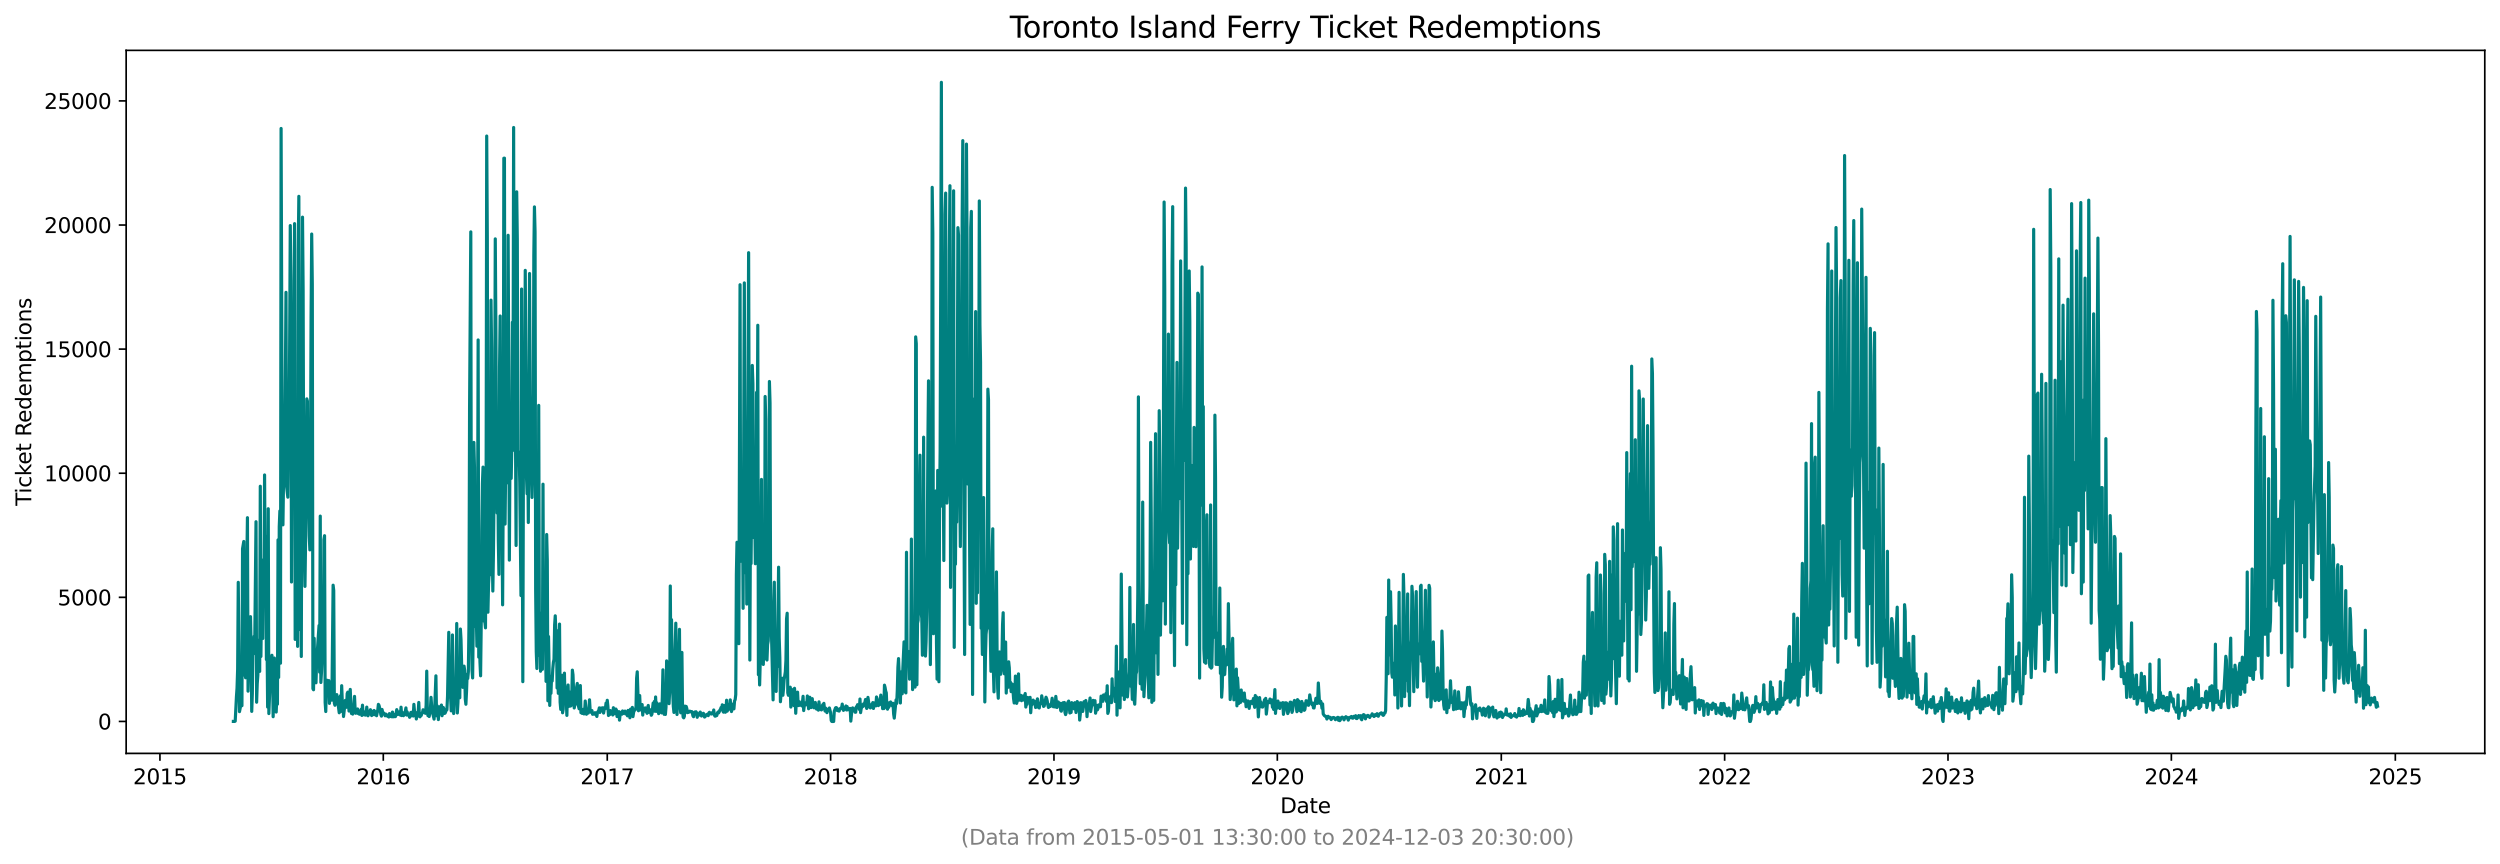 <?xml version="1.0" encoding="utf-8" standalone="no"?>
<!DOCTYPE svg PUBLIC "-//W3C//DTD SVG 1.1//EN"
  "http://www.w3.org/Graphics/SVG/1.1/DTD/svg11.dtd">
<svg xmlns:xlink="http://www.w3.org/1999/xlink" width="1182.891pt" height="408.957pt" viewBox="0 0 1182.891 408.957" xmlns="http://www.w3.org/2000/svg" version="1.1">
 <defs>
  <style type="text/css">*{stroke-linejoin: round; stroke-linecap: butt}</style>
 </defs>
 <g id="figure_1">
  <g id="patch_1">
   <path d="M 0 408.957 
L 1182.891 408.957 
L 1182.891 0 
L 0 0 
z
" style="fill: #ffffff"/>
  </g>
  <g id="axes_1">
   <g id="patch_2">
    <path d="M 59.691 356.478 
L 1175.691 356.478 
L 1175.691 23.838 
L 59.691 23.838 
z
" style="fill: #ffffff"/>
   </g>
   <g id="matplotlib.axis_1">
    <g id="xtick_1">
     <g id="line2d_1">
      <defs>
       <path id="m8af86a663f" d="M 0 0 
L 0 3.5 
" style="stroke: #000000; stroke-width: 0.8"/>
      </defs>
      <g>
       <use xlink:href="#m8af86a663f" x="75.673" y="356.478" style="stroke: #000000; stroke-width: 0.8"/>
      </g>
     </g>
     <g id="text_1">
      <!-- 2015 -->
      <g transform="translate(62.948 371.076) scale(0.1 -0.1)">
       <defs>
        <path id="DejaVuSans-32" d="M 1228 531 
L 3431 531 
L 3431 0 
L 469 0 
L 469 531 
Q 828 903 1448 1529 
Q 2069 2156 2228 2338 
Q 2531 2678 2651 2914 
Q 2772 3150 2772 3378 
Q 2772 3750 2511 3984 
Q 2250 4219 1831 4219 
Q 1534 4219 1204 4116 
Q 875 4013 500 3803 
L 500 4441 
Q 881 4594 1212 4672 
Q 1544 4750 1819 4750 
Q 2544 4750 2975 4387 
Q 3406 4025 3406 3419 
Q 3406 3131 3298 2873 
Q 3191 2616 2906 2266 
Q 2828 2175 2409 1742 
Q 1991 1309 1228 531 
z
" transform="scale(0.016)"/>
        <path id="DejaVuSans-30" d="M 2034 4250 
Q 1547 4250 1301 3770 
Q 1056 3291 1056 2328 
Q 1056 1369 1301 889 
Q 1547 409 2034 409 
Q 2525 409 2770 889 
Q 3016 1369 3016 2328 
Q 3016 3291 2770 3770 
Q 2525 4250 2034 4250 
z
M 2034 4750 
Q 2819 4750 3233 4129 
Q 3647 3509 3647 2328 
Q 3647 1150 3233 529 
Q 2819 -91 2034 -91 
Q 1250 -91 836 529 
Q 422 1150 422 2328 
Q 422 3509 836 4129 
Q 1250 4750 2034 4750 
z
" transform="scale(0.016)"/>
        <path id="DejaVuSans-31" d="M 794 531 
L 1825 531 
L 1825 4091 
L 703 3866 
L 703 4441 
L 1819 4666 
L 2450 4666 
L 2450 531 
L 3481 531 
L 3481 0 
L 794 0 
L 794 531 
z
" transform="scale(0.016)"/>
        <path id="DejaVuSans-35" d="M 691 4666 
L 3169 4666 
L 3169 4134 
L 1269 4134 
L 1269 2991 
Q 1406 3038 1543 3061 
Q 1681 3084 1819 3084 
Q 2600 3084 3056 2656 
Q 3513 2228 3513 1497 
Q 3513 744 3044 326 
Q 2575 -91 1722 -91 
Q 1428 -91 1123 -41 
Q 819 9 494 109 
L 494 744 
Q 775 591 1075 516 
Q 1375 441 1709 441 
Q 2250 441 2565 725 
Q 2881 1009 2881 1497 
Q 2881 1984 2565 2268 
Q 2250 2553 1709 2553 
Q 1456 2553 1204 2497 
Q 953 2441 691 2322 
L 691 4666 
z
" transform="scale(0.016)"/>
       </defs>
       <use xlink:href="#DejaVuSans-32"/>
       <use xlink:href="#DejaVuSans-30" x="63.623"/>
       <use xlink:href="#DejaVuSans-31" x="127.246"/>
       <use xlink:href="#DejaVuSans-35" x="190.869"/>
      </g>
     </g>
    </g>
    <g id="xtick_2">
     <g id="line2d_2">
      <g>
       <use xlink:href="#m8af86a663f" x="181.355" y="356.478" style="stroke: #000000; stroke-width: 0.8"/>
      </g>
     </g>
     <g id="text_2">
      <!-- 2016 -->
      <g transform="translate(168.63 371.076) scale(0.1 -0.1)">
       <defs>
        <path id="DejaVuSans-36" d="M 2113 2584 
Q 1688 2584 1439 2293 
Q 1191 2003 1191 1497 
Q 1191 994 1439 701 
Q 1688 409 2113 409 
Q 2538 409 2786 701 
Q 3034 994 3034 1497 
Q 3034 2003 2786 2293 
Q 2538 2584 2113 2584 
z
M 3366 4563 
L 3366 3988 
Q 3128 4100 2886 4159 
Q 2644 4219 2406 4219 
Q 1781 4219 1451 3797 
Q 1122 3375 1075 2522 
Q 1259 2794 1537 2939 
Q 1816 3084 2150 3084 
Q 2853 3084 3261 2657 
Q 3669 2231 3669 1497 
Q 3669 778 3244 343 
Q 2819 -91 2113 -91 
Q 1303 -91 875 529 
Q 447 1150 447 2328 
Q 447 3434 972 4092 
Q 1497 4750 2381 4750 
Q 2619 4750 2861 4703 
Q 3103 4656 3366 4563 
z
" transform="scale(0.016)"/>
       </defs>
       <use xlink:href="#DejaVuSans-32"/>
       <use xlink:href="#DejaVuSans-30" x="63.623"/>
       <use xlink:href="#DejaVuSans-31" x="127.246"/>
       <use xlink:href="#DejaVuSans-36" x="190.869"/>
      </g>
     </g>
    </g>
    <g id="xtick_3">
     <g id="line2d_3">
      <g>
       <use xlink:href="#m8af86a663f" x="287.326" y="356.478" style="stroke: #000000; stroke-width: 0.8"/>
      </g>
     </g>
     <g id="text_3">
      <!-- 2017 -->
      <g transform="translate(274.601 371.076) scale(0.1 -0.1)">
       <defs>
        <path id="DejaVuSans-37" d="M 525 4666 
L 3525 4666 
L 3525 4397 
L 1831 0 
L 1172 0 
L 2766 4134 
L 525 4134 
L 525 4666 
z
" transform="scale(0.016)"/>
       </defs>
       <use xlink:href="#DejaVuSans-32"/>
       <use xlink:href="#DejaVuSans-30" x="63.623"/>
       <use xlink:href="#DejaVuSans-31" x="127.246"/>
       <use xlink:href="#DejaVuSans-37" x="190.869"/>
      </g>
     </g>
    </g>
    <g id="xtick_4">
     <g id="line2d_4">
      <g>
       <use xlink:href="#m8af86a663f" x="393.008" y="356.478" style="stroke: #000000; stroke-width: 0.8"/>
      </g>
     </g>
     <g id="text_4">
      <!-- 2018 -->
      <g transform="translate(380.283 371.076) scale(0.1 -0.1)">
       <defs>
        <path id="DejaVuSans-38" d="M 2034 2216 
Q 1584 2216 1326 1975 
Q 1069 1734 1069 1313 
Q 1069 891 1326 650 
Q 1584 409 2034 409 
Q 2484 409 2743 651 
Q 3003 894 3003 1313 
Q 3003 1734 2745 1975 
Q 2488 2216 2034 2216 
z
M 1403 2484 
Q 997 2584 770 2862 
Q 544 3141 544 3541 
Q 544 4100 942 4425 
Q 1341 4750 2034 4750 
Q 2731 4750 3128 4425 
Q 3525 4100 3525 3541 
Q 3525 3141 3298 2862 
Q 3072 2584 2669 2484 
Q 3125 2378 3379 2068 
Q 3634 1759 3634 1313 
Q 3634 634 3220 271 
Q 2806 -91 2034 -91 
Q 1263 -91 848 271 
Q 434 634 434 1313 
Q 434 1759 690 2068 
Q 947 2378 1403 2484 
z
M 1172 3481 
Q 1172 3119 1398 2916 
Q 1625 2713 2034 2713 
Q 2441 2713 2670 2916 
Q 2900 3119 2900 3481 
Q 2900 3844 2670 4047 
Q 2441 4250 2034 4250 
Q 1625 4250 1398 4047 
Q 1172 3844 1172 3481 
z
" transform="scale(0.016)"/>
       </defs>
       <use xlink:href="#DejaVuSans-32"/>
       <use xlink:href="#DejaVuSans-30" x="63.623"/>
       <use xlink:href="#DejaVuSans-31" x="127.246"/>
       <use xlink:href="#DejaVuSans-38" x="190.869"/>
      </g>
     </g>
    </g>
    <g id="xtick_5">
     <g id="line2d_5">
      <g>
       <use xlink:href="#m8af86a663f" x="498.69" y="356.478" style="stroke: #000000; stroke-width: 0.8"/>
      </g>
     </g>
     <g id="text_5">
      <!-- 2019 -->
      <g transform="translate(485.965 371.076) scale(0.1 -0.1)">
       <defs>
        <path id="DejaVuSans-39" d="M 703 97 
L 703 672 
Q 941 559 1184 500 
Q 1428 441 1663 441 
Q 2288 441 2617 861 
Q 2947 1281 2994 2138 
Q 2813 1869 2534 1725 
Q 2256 1581 1919 1581 
Q 1219 1581 811 2004 
Q 403 2428 403 3163 
Q 403 3881 828 4315 
Q 1253 4750 1959 4750 
Q 2769 4750 3195 4129 
Q 3622 3509 3622 2328 
Q 3622 1225 3098 567 
Q 2575 -91 1691 -91 
Q 1453 -91 1209 -44 
Q 966 3 703 97 
z
M 1959 2075 
Q 2384 2075 2632 2365 
Q 2881 2656 2881 3163 
Q 2881 3666 2632 3958 
Q 2384 4250 1959 4250 
Q 1534 4250 1286 3958 
Q 1038 3666 1038 3163 
Q 1038 2656 1286 2365 
Q 1534 2075 1959 2075 
z
" transform="scale(0.016)"/>
       </defs>
       <use xlink:href="#DejaVuSans-32"/>
       <use xlink:href="#DejaVuSans-30" x="63.623"/>
       <use xlink:href="#DejaVuSans-31" x="127.246"/>
       <use xlink:href="#DejaVuSans-39" x="190.869"/>
      </g>
     </g>
    </g>
    <g id="xtick_6">
     <g id="line2d_6">
      <g>
       <use xlink:href="#m8af86a663f" x="604.372" y="356.478" style="stroke: #000000; stroke-width: 0.8"/>
      </g>
     </g>
     <g id="text_6">
      <!-- 2020 -->
      <g transform="translate(591.647 371.076) scale(0.1 -0.1)">
       <use xlink:href="#DejaVuSans-32"/>
       <use xlink:href="#DejaVuSans-30" x="63.623"/>
       <use xlink:href="#DejaVuSans-32" x="127.246"/>
       <use xlink:href="#DejaVuSans-30" x="190.869"/>
      </g>
     </g>
    </g>
    <g id="xtick_7">
     <g id="line2d_7">
      <g>
       <use xlink:href="#m8af86a663f" x="710.343" y="356.478" style="stroke: #000000; stroke-width: 0.8"/>
      </g>
     </g>
     <g id="text_7">
      <!-- 2021 -->
      <g transform="translate(697.618 371.076) scale(0.1 -0.1)">
       <use xlink:href="#DejaVuSans-32"/>
       <use xlink:href="#DejaVuSans-30" x="63.623"/>
       <use xlink:href="#DejaVuSans-32" x="127.246"/>
       <use xlink:href="#DejaVuSans-31" x="190.869"/>
      </g>
     </g>
    </g>
    <g id="xtick_8">
     <g id="line2d_8">
      <g>
       <use xlink:href="#m8af86a663f" x="816.025" y="356.478" style="stroke: #000000; stroke-width: 0.8"/>
      </g>
     </g>
     <g id="text_8">
      <!-- 2022 -->
      <g transform="translate(803.3 371.076) scale(0.1 -0.1)">
       <use xlink:href="#DejaVuSans-32"/>
       <use xlink:href="#DejaVuSans-30" x="63.623"/>
       <use xlink:href="#DejaVuSans-32" x="127.246"/>
       <use xlink:href="#DejaVuSans-32" x="190.869"/>
      </g>
     </g>
    </g>
    <g id="xtick_9">
     <g id="line2d_9">
      <g>
       <use xlink:href="#m8af86a663f" x="921.707" y="356.478" style="stroke: #000000; stroke-width: 0.8"/>
      </g>
     </g>
     <g id="text_9">
      <!-- 2023 -->
      <g transform="translate(908.982 371.076) scale(0.1 -0.1)">
       <defs>
        <path id="DejaVuSans-33" d="M 2597 2516 
Q 3050 2419 3304 2112 
Q 3559 1806 3559 1356 
Q 3559 666 3084 287 
Q 2609 -91 1734 -91 
Q 1441 -91 1130 -33 
Q 819 25 488 141 
L 488 750 
Q 750 597 1062 519 
Q 1375 441 1716 441 
Q 2309 441 2620 675 
Q 2931 909 2931 1356 
Q 2931 1769 2642 2001 
Q 2353 2234 1838 2234 
L 1294 2234 
L 1294 2753 
L 1863 2753 
Q 2328 2753 2575 2939 
Q 2822 3125 2822 3475 
Q 2822 3834 2567 4026 
Q 2313 4219 1838 4219 
Q 1578 4219 1281 4162 
Q 984 4106 628 3988 
L 628 4550 
Q 988 4650 1302 4700 
Q 1616 4750 1894 4750 
Q 2613 4750 3031 4423 
Q 3450 4097 3450 3541 
Q 3450 3153 3228 2886 
Q 3006 2619 2597 2516 
z
" transform="scale(0.016)"/>
       </defs>
       <use xlink:href="#DejaVuSans-32"/>
       <use xlink:href="#DejaVuSans-30" x="63.623"/>
       <use xlink:href="#DejaVuSans-32" x="127.246"/>
       <use xlink:href="#DejaVuSans-33" x="190.869"/>
      </g>
     </g>
    </g>
    <g id="xtick_10">
     <g id="line2d_10">
      <g>
       <use xlink:href="#m8af86a663f" x="1027.389" y="356.478" style="stroke: #000000; stroke-width: 0.8"/>
      </g>
     </g>
     <g id="text_10">
      <!-- 2024 -->
      <g transform="translate(1014.664 371.076) scale(0.1 -0.1)">
       <defs>
        <path id="DejaVuSans-34" d="M 2419 4116 
L 825 1625 
L 2419 1625 
L 2419 4116 
z
M 2253 4666 
L 3047 4666 
L 3047 1625 
L 3713 1625 
L 3713 1100 
L 3047 1100 
L 3047 0 
L 2419 0 
L 2419 1100 
L 313 1100 
L 313 1709 
L 2253 4666 
z
" transform="scale(0.016)"/>
       </defs>
       <use xlink:href="#DejaVuSans-32"/>
       <use xlink:href="#DejaVuSans-30" x="63.623"/>
       <use xlink:href="#DejaVuSans-32" x="127.246"/>
       <use xlink:href="#DejaVuSans-34" x="190.869"/>
      </g>
     </g>
    </g>
    <g id="xtick_11">
     <g id="line2d_11">
      <g>
       <use xlink:href="#m8af86a663f" x="1133.36" y="356.478" style="stroke: #000000; stroke-width: 0.8"/>
      </g>
     </g>
     <g id="text_11">
      <!-- 2025 -->
      <g transform="translate(1120.635 371.076) scale(0.1 -0.1)">
       <use xlink:href="#DejaVuSans-32"/>
       <use xlink:href="#DejaVuSans-30" x="63.623"/>
       <use xlink:href="#DejaVuSans-32" x="127.246"/>
       <use xlink:href="#DejaVuSans-35" x="190.869"/>
      </g>
     </g>
    </g>
    <g id="text_12">
     <!-- Date -->
     <g transform="translate(605.74 384.754) scale(0.1 -0.1)">
      <defs>
       <path id="DejaVuSans-44" d="M 1259 4147 
L 1259 519 
L 2022 519 
Q 2988 519 3436 956 
Q 3884 1394 3884 2338 
Q 3884 3275 3436 3711 
Q 2988 4147 2022 4147 
L 1259 4147 
z
M 628 4666 
L 1925 4666 
Q 3281 4666 3915 4102 
Q 4550 3538 4550 2338 
Q 4550 1131 3912 565 
Q 3275 0 1925 0 
L 628 0 
L 628 4666 
z
" transform="scale(0.016)"/>
       <path id="DejaVuSans-61" d="M 2194 1759 
Q 1497 1759 1228 1600 
Q 959 1441 959 1056 
Q 959 750 1161 570 
Q 1363 391 1709 391 
Q 2188 391 2477 730 
Q 2766 1069 2766 1631 
L 2766 1759 
L 2194 1759 
z
M 3341 1997 
L 3341 0 
L 2766 0 
L 2766 531 
Q 2569 213 2275 61 
Q 1981 -91 1556 -91 
Q 1019 -91 701 211 
Q 384 513 384 1019 
Q 384 1609 779 1909 
Q 1175 2209 1959 2209 
L 2766 2209 
L 2766 2266 
Q 2766 2663 2505 2880 
Q 2244 3097 1772 3097 
Q 1472 3097 1187 3025 
Q 903 2953 641 2809 
L 641 3341 
Q 956 3463 1253 3523 
Q 1550 3584 1831 3584 
Q 2591 3584 2966 3190 
Q 3341 2797 3341 1997 
z
" transform="scale(0.016)"/>
       <path id="DejaVuSans-74" d="M 1172 4494 
L 1172 3500 
L 2356 3500 
L 2356 3053 
L 1172 3053 
L 1172 1153 
Q 1172 725 1289 603 
Q 1406 481 1766 481 
L 2356 481 
L 2356 0 
L 1766 0 
Q 1100 0 847 248 
Q 594 497 594 1153 
L 594 3053 
L 172 3053 
L 172 3500 
L 594 3500 
L 594 4494 
L 1172 4494 
z
" transform="scale(0.016)"/>
       <path id="DejaVuSans-65" d="M 3597 1894 
L 3597 1613 
L 953 1613 
Q 991 1019 1311 708 
Q 1631 397 2203 397 
Q 2534 397 2845 478 
Q 3156 559 3463 722 
L 3463 178 
Q 3153 47 2828 -22 
Q 2503 -91 2169 -91 
Q 1331 -91 842 396 
Q 353 884 353 1716 
Q 353 2575 817 3079 
Q 1281 3584 2069 3584 
Q 2775 3584 3186 3129 
Q 3597 2675 3597 1894 
z
M 3022 2063 
Q 3016 2534 2758 2815 
Q 2500 3097 2075 3097 
Q 1594 3097 1305 2825 
Q 1016 2553 972 2059 
L 3022 2063 
z
" transform="scale(0.016)"/>
      </defs>
      <use xlink:href="#DejaVuSans-44"/>
      <use xlink:href="#DejaVuSans-61" x="77.002"/>
      <use xlink:href="#DejaVuSans-74" x="138.281"/>
      <use xlink:href="#DejaVuSans-65" x="177.49"/>
     </g>
    </g>
   </g>
   <g id="matplotlib.axis_2">
    <g id="ytick_1">
     <g id="line2d_12">
      <defs>
       <path id="m92fbd39f0f" d="M 0 0 
L -3.5 0 
" style="stroke: #000000; stroke-width: 0.8"/>
      </defs>
      <g>
       <use xlink:href="#m92fbd39f0f" x="59.691" y="341.358" style="stroke: #000000; stroke-width: 0.8"/>
      </g>
     </g>
     <g id="text_13">
      <!-- 0 -->
      <g transform="translate(46.328 345.157) scale(0.1 -0.1)">
       <use xlink:href="#DejaVuSans-30"/>
      </g>
     </g>
    </g>
    <g id="ytick_2">
     <g id="line2d_13">
      <g>
       <use xlink:href="#m92fbd39f0f" x="59.691" y="282.635" style="stroke: #000000; stroke-width: 0.8"/>
      </g>
     </g>
     <g id="text_14">
      <!-- 5000 -->
      <g transform="translate(27.241 286.434) scale(0.1 -0.1)">
       <use xlink:href="#DejaVuSans-35"/>
       <use xlink:href="#DejaVuSans-30" x="63.623"/>
       <use xlink:href="#DejaVuSans-30" x="127.246"/>
       <use xlink:href="#DejaVuSans-30" x="190.869"/>
      </g>
     </g>
    </g>
    <g id="ytick_3">
     <g id="line2d_14">
      <g>
       <use xlink:href="#m92fbd39f0f" x="59.691" y="223.912" style="stroke: #000000; stroke-width: 0.8"/>
      </g>
     </g>
     <g id="text_15">
      <!-- 10000 -->
      <g transform="translate(20.878 227.711) scale(0.1 -0.1)">
       <use xlink:href="#DejaVuSans-31"/>
       <use xlink:href="#DejaVuSans-30" x="63.623"/>
       <use xlink:href="#DejaVuSans-30" x="127.246"/>
       <use xlink:href="#DejaVuSans-30" x="190.869"/>
       <use xlink:href="#DejaVuSans-30" x="254.492"/>
      </g>
     </g>
    </g>
    <g id="ytick_4">
     <g id="line2d_15">
      <g>
       <use xlink:href="#m92fbd39f0f" x="59.691" y="165.189" style="stroke: #000000; stroke-width: 0.8"/>
      </g>
     </g>
     <g id="text_16">
      <!-- 15000 -->
      <g transform="translate(20.878 168.988) scale(0.1 -0.1)">
       <use xlink:href="#DejaVuSans-31"/>
       <use xlink:href="#DejaVuSans-35" x="63.623"/>
       <use xlink:href="#DejaVuSans-30" x="127.246"/>
       <use xlink:href="#DejaVuSans-30" x="190.869"/>
       <use xlink:href="#DejaVuSans-30" x="254.492"/>
      </g>
     </g>
    </g>
    <g id="ytick_5">
     <g id="line2d_16">
      <g>
       <use xlink:href="#m92fbd39f0f" x="59.691" y="106.466" style="stroke: #000000; stroke-width: 0.8"/>
      </g>
     </g>
     <g id="text_17">
      <!-- 20000 -->
      <g transform="translate(20.878 110.265) scale(0.1 -0.1)">
       <use xlink:href="#DejaVuSans-32"/>
       <use xlink:href="#DejaVuSans-30" x="63.623"/>
       <use xlink:href="#DejaVuSans-30" x="127.246"/>
       <use xlink:href="#DejaVuSans-30" x="190.869"/>
       <use xlink:href="#DejaVuSans-30" x="254.492"/>
      </g>
     </g>
    </g>
    <g id="ytick_6">
     <g id="line2d_17">
      <g>
       <use xlink:href="#m92fbd39f0f" x="59.691" y="47.743" style="stroke: #000000; stroke-width: 0.8"/>
      </g>
     </g>
     <g id="text_18">
      <!-- 25000 -->
      <g transform="translate(20.878 51.542) scale(0.1 -0.1)">
       <use xlink:href="#DejaVuSans-32"/>
       <use xlink:href="#DejaVuSans-35" x="63.623"/>
       <use xlink:href="#DejaVuSans-30" x="127.246"/>
       <use xlink:href="#DejaVuSans-30" x="190.869"/>
       <use xlink:href="#DejaVuSans-30" x="254.492"/>
      </g>
     </g>
    </g>
    <g id="text_19">
     <!-- Ticket Redemptions -->
     <g transform="translate(14.798 239.337) rotate(-90) scale(0.1 -0.1)">
      <defs>
       <path id="DejaVuSans-54" d="M -19 4666 
L 3928 4666 
L 3928 4134 
L 2272 4134 
L 2272 0 
L 1638 0 
L 1638 4134 
L -19 4134 
L -19 4666 
z
" transform="scale(0.016)"/>
       <path id="DejaVuSans-69" d="M 603 3500 
L 1178 3500 
L 1178 0 
L 603 0 
L 603 3500 
z
M 603 4863 
L 1178 4863 
L 1178 4134 
L 603 4134 
L 603 4863 
z
" transform="scale(0.016)"/>
       <path id="DejaVuSans-63" d="M 3122 3366 
L 3122 2828 
Q 2878 2963 2633 3030 
Q 2388 3097 2138 3097 
Q 1578 3097 1268 2742 
Q 959 2388 959 1747 
Q 959 1106 1268 751 
Q 1578 397 2138 397 
Q 2388 397 2633 464 
Q 2878 531 3122 666 
L 3122 134 
Q 2881 22 2623 -34 
Q 2366 -91 2075 -91 
Q 1284 -91 818 406 
Q 353 903 353 1747 
Q 353 2603 823 3093 
Q 1294 3584 2113 3584 
Q 2378 3584 2631 3529 
Q 2884 3475 3122 3366 
z
" transform="scale(0.016)"/>
       <path id="DejaVuSans-6b" d="M 581 4863 
L 1159 4863 
L 1159 1991 
L 2875 3500 
L 3609 3500 
L 1753 1863 
L 3688 0 
L 2938 0 
L 1159 1709 
L 1159 0 
L 581 0 
L 581 4863 
z
" transform="scale(0.016)"/>
       <path id="DejaVuSans-20" transform="scale(0.016)"/>
       <path id="DejaVuSans-52" d="M 2841 2188 
Q 3044 2119 3236 1894 
Q 3428 1669 3622 1275 
L 4263 0 
L 3584 0 
L 2988 1197 
Q 2756 1666 2539 1819 
Q 2322 1972 1947 1972 
L 1259 1972 
L 1259 0 
L 628 0 
L 628 4666 
L 2053 4666 
Q 2853 4666 3247 4331 
Q 3641 3997 3641 3322 
Q 3641 2881 3436 2590 
Q 3231 2300 2841 2188 
z
M 1259 4147 
L 1259 2491 
L 2053 2491 
Q 2509 2491 2742 2702 
Q 2975 2913 2975 3322 
Q 2975 3731 2742 3939 
Q 2509 4147 2053 4147 
L 1259 4147 
z
" transform="scale(0.016)"/>
       <path id="DejaVuSans-64" d="M 2906 2969 
L 2906 4863 
L 3481 4863 
L 3481 0 
L 2906 0 
L 2906 525 
Q 2725 213 2448 61 
Q 2172 -91 1784 -91 
Q 1150 -91 751 415 
Q 353 922 353 1747 
Q 353 2572 751 3078 
Q 1150 3584 1784 3584 
Q 2172 3584 2448 3432 
Q 2725 3281 2906 2969 
z
M 947 1747 
Q 947 1113 1208 752 
Q 1469 391 1925 391 
Q 2381 391 2643 752 
Q 2906 1113 2906 1747 
Q 2906 2381 2643 2742 
Q 2381 3103 1925 3103 
Q 1469 3103 1208 2742 
Q 947 2381 947 1747 
z
" transform="scale(0.016)"/>
       <path id="DejaVuSans-6d" d="M 3328 2828 
Q 3544 3216 3844 3400 
Q 4144 3584 4550 3584 
Q 5097 3584 5394 3201 
Q 5691 2819 5691 2113 
L 5691 0 
L 5113 0 
L 5113 2094 
Q 5113 2597 4934 2840 
Q 4756 3084 4391 3084 
Q 3944 3084 3684 2787 
Q 3425 2491 3425 1978 
L 3425 0 
L 2847 0 
L 2847 2094 
Q 2847 2600 2669 2842 
Q 2491 3084 2119 3084 
Q 1678 3084 1418 2786 
Q 1159 2488 1159 1978 
L 1159 0 
L 581 0 
L 581 3500 
L 1159 3500 
L 1159 2956 
Q 1356 3278 1631 3431 
Q 1906 3584 2284 3584 
Q 2666 3584 2933 3390 
Q 3200 3197 3328 2828 
z
" transform="scale(0.016)"/>
       <path id="DejaVuSans-70" d="M 1159 525 
L 1159 -1331 
L 581 -1331 
L 581 3500 
L 1159 3500 
L 1159 2969 
Q 1341 3281 1617 3432 
Q 1894 3584 2278 3584 
Q 2916 3584 3314 3078 
Q 3713 2572 3713 1747 
Q 3713 922 3314 415 
Q 2916 -91 2278 -91 
Q 1894 -91 1617 61 
Q 1341 213 1159 525 
z
M 3116 1747 
Q 3116 2381 2855 2742 
Q 2594 3103 2138 3103 
Q 1681 3103 1420 2742 
Q 1159 2381 1159 1747 
Q 1159 1113 1420 752 
Q 1681 391 2138 391 
Q 2594 391 2855 752 
Q 3116 1113 3116 1747 
z
" transform="scale(0.016)"/>
       <path id="DejaVuSans-6f" d="M 1959 3097 
Q 1497 3097 1228 2736 
Q 959 2375 959 1747 
Q 959 1119 1226 758 
Q 1494 397 1959 397 
Q 2419 397 2687 759 
Q 2956 1122 2956 1747 
Q 2956 2369 2687 2733 
Q 2419 3097 1959 3097 
z
M 1959 3584 
Q 2709 3584 3137 3096 
Q 3566 2609 3566 1747 
Q 3566 888 3137 398 
Q 2709 -91 1959 -91 
Q 1206 -91 779 398 
Q 353 888 353 1747 
Q 353 2609 779 3096 
Q 1206 3584 1959 3584 
z
" transform="scale(0.016)"/>
       <path id="DejaVuSans-6e" d="M 3513 2113 
L 3513 0 
L 2938 0 
L 2938 2094 
Q 2938 2591 2744 2837 
Q 2550 3084 2163 3084 
Q 1697 3084 1428 2787 
Q 1159 2491 1159 1978 
L 1159 0 
L 581 0 
L 581 3500 
L 1159 3500 
L 1159 2956 
Q 1366 3272 1645 3428 
Q 1925 3584 2291 3584 
Q 2894 3584 3203 3211 
Q 3513 2838 3513 2113 
z
" transform="scale(0.016)"/>
       <path id="DejaVuSans-73" d="M 2834 3397 
L 2834 2853 
Q 2591 2978 2328 3040 
Q 2066 3103 1784 3103 
Q 1356 3103 1142 2972 
Q 928 2841 928 2578 
Q 928 2378 1081 2264 
Q 1234 2150 1697 2047 
L 1894 2003 
Q 2506 1872 2764 1633 
Q 3022 1394 3022 966 
Q 3022 478 2636 193 
Q 2250 -91 1575 -91 
Q 1294 -91 989 -36 
Q 684 19 347 128 
L 347 722 
Q 666 556 975 473 
Q 1284 391 1588 391 
Q 1994 391 2212 530 
Q 2431 669 2431 922 
Q 2431 1156 2273 1281 
Q 2116 1406 1581 1522 
L 1381 1569 
Q 847 1681 609 1914 
Q 372 2147 372 2553 
Q 372 3047 722 3315 
Q 1072 3584 1716 3584 
Q 2034 3584 2315 3537 
Q 2597 3491 2834 3397 
z
" transform="scale(0.016)"/>
      </defs>
      <use xlink:href="#DejaVuSans-54"/>
      <use xlink:href="#DejaVuSans-69" x="57.959"/>
      <use xlink:href="#DejaVuSans-63" x="85.742"/>
      <use xlink:href="#DejaVuSans-6b" x="140.723"/>
      <use xlink:href="#DejaVuSans-65" x="195.008"/>
      <use xlink:href="#DejaVuSans-74" x="256.531"/>
      <use xlink:href="#DejaVuSans-20" x="295.74"/>
      <use xlink:href="#DejaVuSans-52" x="327.527"/>
      <use xlink:href="#DejaVuSans-65" x="392.51"/>
      <use xlink:href="#DejaVuSans-64" x="454.033"/>
      <use xlink:href="#DejaVuSans-65" x="517.51"/>
      <use xlink:href="#DejaVuSans-6d" x="579.033"/>
      <use xlink:href="#DejaVuSans-70" x="676.445"/>
      <use xlink:href="#DejaVuSans-74" x="739.922"/>
      <use xlink:href="#DejaVuSans-69" x="779.131"/>
      <use xlink:href="#DejaVuSans-6f" x="806.914"/>
      <use xlink:href="#DejaVuSans-6e" x="868.096"/>
      <use xlink:href="#DejaVuSans-73" x="931.475"/>
     </g>
    </g>
   </g>
   <g id="line2d_18">
    <path d="M 110.418 341.346 
L 110.997 341.358 
L 111.287 341.217 
L 111.866 329.742 
L 112.155 325.585 
L 112.445 316.6 
L 112.734 275.541 
L 113.313 336.719 
L 113.892 333.806 
L 114.182 320.523 
L 114.471 333.9 
L 114.761 259.639 
L 115.34 256.209 
L 115.63 319.489 
L 115.919 308.755 
L 116.209 320.687 
L 116.498 319.266 
L 116.788 266.181 
L 117.077 244.958 
L 117.367 327.018 
L 117.656 313.817 
L 117.946 319.067 
L 118.235 308.778 
L 118.525 291.784 
L 118.815 305.49 
L 119.104 336.59 
L 119.394 328.251 
L 119.683 305.83 
L 119.973 309.424 
L 120.262 301.05 
L 120.552 302.53 
L 121.131 246.861 
L 121.42 332.256 
L 121.71 323.447 
L 121.999 319.536 
L 122.289 304.55 
L 122.579 302.812 
L 122.868 317.669 
L 123.158 230.078 
L 123.447 310.61 
L 123.737 285.442 
L 124.026 288.39 
L 124.316 302.107 
L 124.605 264.853 
L 124.895 282.705 
L 125.184 224.734 
L 125.474 273.932 
L 125.763 253.731 
L 126.053 312.067 
L 126.343 301.99 
L 126.632 334.546 
L 126.922 240.718 
L 127.211 337.623 
L 127.79 322.085 
L 128.08 316.483 
L 128.369 315.062 
L 128.659 310.047 
L 128.948 317.328 
L 129.238 339.103 
L 129.817 311.362 
L 130.107 330.882 
L 130.396 332.89 
L 130.686 336.907 
L 130.975 329.437 
L 131.265 333.195 
L 131.554 255.446 
L 131.844 320.499 
L 132.133 249.139 
L 132.423 241.752 
L 132.712 313.793 
L 133.002 60.791 
L 133.581 232.474 
L 133.871 248.329 
L 134.16 226.613 
L 134.45 225.133 
L 134.739 221.023 
L 135.318 138.329 
L 135.608 230.266 
L 136.187 235.234 
L 136.476 205.038 
L 136.766 216.677 
L 137.345 106.736 
L 137.635 132.75 
L 137.924 275.377 
L 138.214 204.181 
L 138.503 217.264 
L 138.793 208.139 
L 139.372 105.82 
L 139.661 302.53 
L 139.951 275.388 
L 140.24 218.439 
L 140.53 214.011 
L 140.82 305.83 
L 141.109 118.422 
L 141.399 92.901 
L 141.978 297.903 
L 142.267 214.622 
L 142.557 310.61 
L 143.136 102.754 
L 143.425 137.436 
L 143.715 243.079 
L 144.294 277.444 
L 144.584 256.01 
L 145.163 188.725 
L 145.452 189.829 
L 145.742 241.4 
L 146.031 236.326 
L 146.321 253.59 
L 146.61 260.179 
L 146.9 224.887 
L 147.189 149.98 
L 147.479 110.741 
L 147.768 134.441 
L 148.058 325.867 
L 148.348 326.36 
L 148.637 302.025 
L 148.927 319.865 
L 149.506 323.06 
L 149.795 313.37 
L 150.953 295.977 
L 151.243 318.033 
L 151.532 244.206 
L 151.822 322.907 
L 152.112 318.057 
L 152.401 311.233 
L 152.691 312.818 
L 152.98 312.595 
L 153.27 255.329 
L 153.559 253.473 
L 153.849 332.373 
L 154.138 336.66 
L 154.428 323.471 
L 154.717 321.862 
L 155.007 327.617 
L 155.296 327.335 
L 155.586 322.026 
L 155.876 332.808 
L 156.455 323.001 
L 156.744 325.561 
L 157.034 331.304 
L 157.613 276.892 
L 157.902 279.393 
L 158.192 332.702 
L 158.481 333.7 
L 158.771 331.175 
L 159.06 332.361 
L 159.35 328.662 
L 159.64 331.915 
L 159.929 332.796 
L 160.508 337.247 
L 160.798 329.789 
L 161.087 329.202 
L 161.377 336.59 
L 161.666 324.446 
L 161.956 331.903 
L 162.245 332.267 
L 162.535 339.009 
L 163.404 331.398 
L 163.693 333.583 
L 163.983 334.652 
L 164.272 328.157 
L 164.562 327.487 
L 165.141 336.437 
L 165.43 330.013 
L 165.72 326.207 
L 166.009 333.665 
L 166.299 337.588 
L 166.589 335.697 
L 166.878 337.881 
L 167.168 337.2 
L 167.747 329.508 
L 168.036 335.967 
L 168.326 337.494 
L 168.615 336.578 
L 168.905 336.871 
L 169.194 335.45 
L 169.484 337.623 
L 169.773 336.836 
L 170.063 337.952 
L 170.353 336.366 
L 170.642 336.402 
L 170.932 335.568 
L 171.221 338.516 
L 171.511 333.665 
L 171.8 337.635 
L 172.09 337.318 
L 172.379 338.245 
L 172.669 336.848 
L 172.958 338.351 
L 173.248 337.952 
L 173.537 334.581 
L 173.827 337.541 
L 174.117 338.668 
L 174.696 337.13 
L 174.985 336.86 
L 175.275 335.803 
L 175.564 337.846 
L 175.854 338.563 
L 176.143 336.543 
L 176.722 338.128 
L 177.012 336.167 
L 177.301 338.152 
L 177.881 336.754 
L 178.17 338.645 
L 178.749 335.897 
L 179.039 333.278 
L 179.328 333.736 
L 179.907 336.049 
L 180.197 338.152 
L 180.486 338.844 
L 180.776 335.697 
L 181.065 337.012 
L 181.645 337.459 
L 182.224 338.68 
L 182.513 337.858 
L 182.803 338.234 
L 183.092 338.281 
L 183.382 338.938 
L 183.671 338.539 
L 183.961 339.256 
L 184.25 337.647 
L 184.54 339.044 
L 185.119 338.386 
L 185.409 339.15 
L 185.698 336.918 
L 185.988 339.173 
L 186.277 338.856 
L 186.567 338.105 
L 186.856 339.115 
L 187.146 339.009 
L 187.725 335.779 
L 188.014 338.046 
L 188.304 338.058 
L 188.883 336.789 
L 189.462 338.398 
L 189.752 334.616 
L 190.041 338.574 
L 190.331 337.048 
L 190.62 338.093 
L 190.91 338.633 
L 191.199 337.658 
L 191.489 338.046 
L 192.068 334.957 
L 192.357 338.328 
L 192.647 336.813 
L 192.937 338.187 
L 193.226 338.469 
L 193.516 338.046 
L 193.805 339.396 
L 194.095 338.551 
L 194.384 337.095 
L 194.674 338.692 
L 195.253 336.789 
L 195.542 338.786 
L 195.832 333.278 
L 196.122 336.507 
L 196.411 337.282 
L 196.701 337.611 
L 196.99 340.195 
L 197.569 337.001 
L 197.859 337.153 
L 198.148 332.373 
L 198.438 338.927 
L 198.727 339.173 
L 199.017 338.187 
L 199.306 338.527 
L 199.596 337.435 
L 199.886 337.235 
L 200.175 335.838 
L 200.465 337.2 
L 200.754 336.66 
L 201.044 337.341 
L 201.333 337.517 
L 201.623 333.665 
L 201.912 317.563 
L 202.202 336.39 
L 202.491 338.621 
L 202.781 335.92 
L 203.07 339.021 
L 203.65 335.497 
L 203.939 329.966 
L 204.229 334.064 
L 204.518 335.486 
L 204.808 337.787 
L 205.387 340.254 
L 205.676 335.568 
L 206.255 319.783 
L 206.545 338.657 
L 206.834 333.947 
L 207.124 335.791 
L 207.414 340.477 
L 207.703 335.932 
L 207.993 334.417 
L 208.282 337.764 
L 208.572 337.059 
L 208.861 333.595 
L 209.151 338.645 
L 209.44 337.576 
L 209.73 334.734 
L 210.019 335.356 
L 210.309 337.553 
L 210.598 337.423 
L 211.178 336.049 
L 211.467 335.791 
L 211.757 329.402 
L 212.336 299.195 
L 212.625 325.15 
L 212.915 329.907 
L 213.204 329.86 
L 213.494 336.355 
L 213.783 327.358 
L 214.073 300.44 
L 214.652 337.6 
L 215.231 325.831 
L 215.521 331.774 
L 215.81 330.823 
L 216.1 295.014 
L 216.389 337.341 
L 216.679 332.467 
L 216.968 321.838 
L 217.547 330.142 
L 217.837 297.633 
L 218.126 302.53 
L 218.416 314.322 
L 218.995 325.221 
L 219.574 315.191 
L 219.864 317.293 
L 220.153 330.776 
L 220.443 333.219 
L 220.732 327.347 
L 221.022 319.055 
L 221.311 321.028 
L 221.601 317.845 
L 221.891 296.341 
L 222.18 193.07 
L 222.759 109.719 
L 223.049 291.443 
L 223.338 317 
L 223.628 320.77 
L 223.917 295.378 
L 224.207 209.348 
L 224.496 221.258 
L 224.786 286.957 
L 225.075 296.493 
L 225.365 291.197 
L 225.655 305.736 
L 225.944 262.117 
L 226.234 160.855 
L 226.523 310.928 
L 226.813 297.656 
L 227.102 313.206 
L 227.392 319.748 
L 227.681 295.836 
L 227.971 250.408 
L 228.26 228.739 
L 228.55 221.023 
L 228.839 293.816 
L 229.129 291.279 
L 229.708 297.069 
L 229.998 239.591 
L 230.287 64.373 
L 230.577 113.184 
L 230.866 289.67 
L 231.156 276.363 
L 231.445 271.325 
L 231.735 272.065 
L 232.024 235.316 
L 232.314 142.017 
L 232.603 165.412 
L 232.893 257.912 
L 233.183 279.652 
L 233.472 261.682 
L 234.051 204.615 
L 234.341 113.031 
L 234.63 156.991 
L 234.92 219.719 
L 235.209 242.727 
L 235.499 218.075 
L 235.788 255.834 
L 236.078 271.771 
L 236.367 173.527 
L 236.657 149.521 
L 236.947 242.738 
L 237.236 238.076 
L 237.526 248.575 
L 237.815 286.17 
L 238.105 229.502 
L 238.394 74.873 
L 238.684 74.826 
L 238.973 247.953 
L 239.263 220.154 
L 239.552 217.852 
L 239.842 204.662 
L 240.131 228.433 
L 240.421 111.328 
L 240.711 174.749 
L 241 265.018 
L 241.29 215.338 
L 241.579 224.229 
L 241.869 226.355 
L 242.158 211.533 
L 242.448 152.469 
L 242.737 189.782 
L 243.027 60.333 
L 243.316 213.095 
L 243.606 188.584 
L 243.895 202.725 
L 244.185 258.089 
L 244.475 90.775 
L 244.764 113.195 
L 245.054 220.048 
L 245.343 214.692 
L 245.633 213.905 
L 245.922 228.128 
L 246.501 281.789 
L 246.791 136.767 
L 247.37 322.531 
L 247.659 216.219 
L 248.239 190.71 
L 248.528 127.935 
L 249.107 225.403 
L 249.397 233.636 
L 249.686 212.461 
L 249.976 247.213 
L 250.555 129.415 
L 250.844 186.282 
L 251.134 210.64 
L 251.713 235.363 
L 252.292 211.697 
L 252.582 120.688 
L 252.871 97.904 
L 253.161 109.778 
L 253.45 279.1 
L 253.74 308.285 
L 254.029 316.295 
L 254.319 283.985 
L 254.608 310.141 
L 254.898 191.814 
L 255.188 296.599 
L 255.477 297.633 
L 255.767 317.587 
L 256.346 290.022 
L 256.635 316.694 
L 256.925 229.103 
L 257.214 303.575 
L 257.504 300.181 
L 257.793 299.23 
L 258.083 301.919 
L 258.372 322.39 
L 258.662 252.909 
L 258.952 265.276 
L 259.241 331.586 
L 259.531 301.18 
L 260.11 333.771 
L 260.399 321.216 
L 260.689 328.051 
L 260.978 319.971 
L 261.268 322.238 
L 261.557 316.424 
L 261.847 313.323 
L 262.136 311.961 
L 262.426 295.683 
L 262.716 291.385 
L 263.005 298.819 
L 263.295 298.22 
L 263.584 325.526 
L 263.874 318.244 
L 264.163 328.051 
L 264.453 323.048 
L 264.742 295.284 
L 265.032 332.232 
L 265.321 335.65 
L 265.9 319.525 
L 266.19 337.259 
L 266.48 335.521 
L 266.769 322.296 
L 267.059 318.503 
L 267.348 331.704 
L 267.638 329.449 
L 267.927 330.976 
L 268.217 338.492 
L 268.506 326.055 
L 268.796 324.117 
L 269.085 334.264 
L 269.375 327.358 
L 269.954 334.088 
L 270.244 333.818 
L 270.533 329.625 
L 270.823 317.082 
L 271.112 319.278 
L 271.691 334.98 
L 272.27 332.138 
L 272.56 333.113 
L 272.849 325.068 
L 273.139 323.377 
L 273.428 331.398 
L 273.718 334.111 
L 274.008 335.345 
L 274.297 333.348 
L 274.587 324.375 
L 274.876 337.224 
L 275.166 337.012 
L 275.455 337.553 
L 275.745 336.167 
L 276.034 335.603 
L 276.324 337.799 
L 276.613 337.13 
L 276.903 331.692 
L 277.482 337.952 
L 277.772 336.766 
L 278.061 337.4 
L 278.351 337.388 
L 278.64 336.202 
L 278.93 331.117 
L 279.219 335.944 
L 279.798 337.118 
L 280.088 336.214 
L 280.377 337.964 
L 280.667 337.576 
L 280.957 337.928 
L 281.246 337.905 
L 281.536 337.212 
L 281.825 338.046 
L 282.115 338.21 
L 282.404 338.997 
L 282.694 336.989 
L 283.273 336.261 
L 283.562 334.945 
L 283.852 337.095 
L 284.141 336.543 
L 284.431 334.992 
L 284.721 336.073 
L 285.01 334.922 
L 285.3 334.898 
L 285.589 337.388 
L 285.879 335.685 
L 286.168 334.781 
L 286.458 335.215 
L 286.747 332.69 
L 287.037 335.133 
L 287.326 331.351 
L 287.616 334.135 
L 287.905 338.539 
L 288.195 337.494 
L 288.485 338.105 
L 288.774 336.214 
L 289.064 336.449 
L 289.353 337.247 
L 289.643 337.553 
L 289.932 338.292 
L 290.222 334.863 
L 290.511 337.4 
L 290.801 337.682 
L 291.09 335.779 
L 291.38 335.474 
L 291.669 335.944 
L 291.959 339.032 
L 292.249 338.915 
L 292.538 338.316 
L 292.828 336.707 
L 293.117 340.735 
L 293.407 338.081 
L 293.696 337.964 
L 293.986 336.965 
L 294.275 337.928 
L 294.565 336.39 
L 294.854 337.611 
L 295.144 337.423 
L 295.723 336.46 
L 296.013 337.823 
L 296.302 337.74 
L 296.592 337.095 
L 296.881 338.692 
L 297.171 336.131 
L 297.46 336.93 
L 297.75 336.742 
L 298.039 339.608 
L 298.329 335.544 
L 298.618 336.848 
L 298.908 336.719 
L 299.197 334.71 
L 299.487 339.068 
L 299.777 337.142 
L 300.066 336.084 
L 300.356 336.038 
L 300.645 335.673 
L 300.935 334.558 
L 301.224 320.863 
L 301.514 317.88 
L 302.093 336.296 
L 302.382 335.767 
L 302.672 329.108 
L 302.961 335.908 
L 303.251 335.204 
L 303.541 335.38 
L 303.83 333.36 
L 304.12 338.339 
L 304.409 335.133 
L 304.699 335.286 
L 304.988 335.955 
L 305.278 334.934 
L 305.567 336.66 
L 305.857 336.19 
L 306.146 337.506 
L 306.436 334.91 
L 306.725 333.794 
L 307.015 337.071 
L 307.305 336.202 
L 307.594 335.814 
L 308.173 338.433 
L 308.463 337.893 
L 309.042 332.679 
L 309.331 336.472 
L 309.621 331.892 
L 309.91 336.531 
L 310.2 329.778 
L 310.49 336.601 
L 310.779 332.549 
L 311.069 335.474 
L 311.358 335.532 
L 311.648 337.67 
L 311.937 336.46 
L 312.227 333.031 
L 312.516 333.336 
L 312.806 336.026 
L 313.095 337.306 
L 313.385 329.836 
L 313.674 316.941 
L 313.964 335.744 
L 314.254 337.987 
L 314.543 332.714 
L 314.833 338.046 
L 315.122 334.558 
L 315.412 312.701 
L 315.701 314.897 
L 315.991 325.127 
L 316.28 330.823 
L 316.57 332.937 
L 316.859 326.595 
L 317.149 277.268 
L 317.438 317.105 
L 317.728 293.205 
L 318.307 327.781 
L 318.597 334.276 
L 318.886 337.095 
L 319.176 330.001 
L 319.465 308.085 
L 319.755 294.873 
L 320.044 323.259 
L 320.334 338.058 
L 320.623 324.457 
L 321.202 311.209 
L 321.492 297.774 
L 321.782 334.37 
L 322.071 337.247 
L 322.361 334.252 
L 322.65 308.708 
L 322.94 335.074 
L 323.229 339.303 
L 323.519 339.643 
L 323.808 338.938 
L 324.098 334.1 
L 324.387 335.063 
L 324.677 334.264 
L 324.966 335.227 
L 325.256 337.2 
L 325.546 336.625 
L 325.835 337.048 
L 326.125 336.543 
L 326.414 336.496 
L 326.704 336.766 
L 326.993 336.848 
L 327.283 336.672 
L 327.572 337.106 
L 327.862 338.692 
L 328.151 339.115 
L 328.441 337.306 
L 328.73 336.895 
L 329.02 337.423 
L 329.31 336.766 
L 329.599 337.224 
L 329.889 339.385 
L 330.178 337.729 
L 330.468 337.846 
L 330.757 338.398 
L 331.047 337.282 
L 331.336 336.918 
L 331.915 338.797 
L 332.205 337.987 
L 332.494 338.234 
L 332.784 337.494 
L 333.074 337.858 
L 333.363 339.279 
L 333.653 339.079 
L 333.942 338.433 
L 334.232 338.339 
L 334.521 338.022 
L 334.811 337.94 
L 335.1 338.61 
L 335.39 337.365 
L 335.679 337.036 
L 335.969 337.729 
L 336.258 337.67 
L 336.548 337.846 
L 336.838 337.576 
L 337.127 337.083 
L 337.417 337.799 
L 337.706 335.932 
L 337.996 338.292 
L 338.285 338.844 
L 338.575 338.833 
L 338.864 338.093 
L 339.154 338.551 
L 339.443 337.365 
L 339.733 336.883 
L 340.023 337.306 
L 340.312 336.813 
L 340.602 335.991 
L 340.891 335.603 
L 341.181 334.757 
L 341.47 335.685 
L 341.76 333.489 
L 342.049 336.496 
L 342.339 336.965 
L 342.628 333.841 
L 342.918 336.284 
L 343.207 337.012 
L 343.497 335.756 
L 343.787 331.328 
L 344.076 336.496 
L 344.366 335.838 
L 344.655 333.336 
L 345.234 335.556 
L 345.524 331.163 
L 345.813 334.605 
L 346.103 336.672 
L 346.392 335.568 
L 346.682 333.172 
L 346.971 334.945 
L 347.261 335.392 
L 347.551 331.669 
L 347.84 331.07 
L 348.13 328.65 
L 348.419 271.818 
L 348.709 256.585 
L 348.998 260.672 
L 349.288 268.353 
L 349.577 304.55 
L 350.156 134.723 
L 350.446 265.593 
L 350.735 229.467 
L 351.025 230.841 
L 351.315 233.777 
L 351.604 287.826 
L 352.183 133.866 
L 352.473 236.584 
L 352.762 271.019 
L 353.052 226.766 
L 353.341 285.818 
L 353.631 256.468 
L 354.21 119.561 
L 354.789 312.302 
L 355.079 246.297 
L 355.368 266.686 
L 355.658 234.318 
L 355.947 172.917 
L 356.237 181.619 
L 356.526 254.33 
L 356.816 254.272 
L 357.105 242.633 
L 357.395 266.733 
L 357.684 250.22 
L 357.974 185.671 
L 358.263 220.412 
L 358.553 153.902 
L 358.843 319.219 
L 359.132 311.644 
L 359.422 324.082 
L 359.711 312.677 
L 360.29 226.848 
L 360.58 310.458 
L 360.869 298.807 
L 361.159 314.38 
L 361.738 294.485 
L 362.027 187.609 
L 362.317 198.508 
L 362.607 311.832 
L 362.896 312.29 
L 363.186 304.973 
L 363.475 303.258 
L 363.765 294.661 
L 364.054 180.515 
L 364.344 190.686 
L 364.633 292.007 
L 364.923 295.507 
L 365.791 331.14 
L 366.081 285.841 
L 366.371 275.482 
L 366.66 315.508 
L 366.95 307.134 
L 367.239 327.147 
L 367.529 308.696 
L 367.818 315.414 
L 368.397 268.377 
L 368.687 301.872 
L 368.976 311.221 
L 369.266 332.021 
L 369.556 328.204 
L 369.845 322.12 
L 370.135 320.922 
L 370.424 328.967 
L 370.714 325.925 
L 371.003 321.686 
L 371.582 317.939 
L 371.872 312.372 
L 372.161 292.817 
L 372.451 290.163 
L 372.74 327.793 
L 373.03 328.979 
L 373.32 328.65 
L 373.609 325.831 
L 373.899 325.15 
L 374.188 334.546 
L 374.478 326.09 
L 374.767 330.318 
L 375.057 327.1 
L 375.346 332.655 
L 375.636 333.865 
L 375.925 325.679 
L 376.215 329.143 
L 376.504 337.482 
L 376.794 331.563 
L 377.084 331.692 
L 377.373 327.511 
L 377.663 333.806 
L 377.952 333.83 
L 378.242 332.044 
L 378.531 333.63 
L 378.821 333.524 
L 379.11 332.761 
L 379.4 334.017 
L 379.689 332.303 
L 379.979 329.472 
L 380.268 336.202 
L 380.558 333.841 
L 381.137 332.526 
L 381.427 333.501 
L 381.716 333.395 
L 382.006 329.308 
L 382.295 330.541 
L 382.585 335.345 
L 383.164 329.907 
L 383.453 333.912 
L 383.743 334.804 
L 384.032 334.511 
L 384.322 330.576 
L 384.612 333.266 
L 384.901 334.663 
L 385.191 334.922 
L 385.48 333.888 
L 385.77 332.361 
L 386.349 335.509 
L 386.928 335.403 
L 387.217 336.014 
L 387.507 332.091 
L 387.796 334.898 
L 388.086 334.875 
L 388.376 335.732 
L 388.665 335.897 
L 388.955 335.415 
L 389.244 333.477 
L 389.534 333.254 
L 389.823 332.796 
L 390.113 335.345 
L 390.402 336.449 
L 390.692 335.074 
L 391.271 337.2 
L 391.56 335.732 
L 391.85 335.544 
L 392.14 336.108 
L 392.429 334.98 
L 393.008 337.259 
L 393.298 340.888 
L 393.587 341.358 
L 394.456 341.358 
L 394.745 336.543 
L 395.324 334.945 
L 395.614 334.793 
L 395.904 334.969 
L 396.193 336.214 
L 396.483 336.108 
L 396.772 336.366 
L 397.062 336.437 
L 397.351 335.345 
L 397.641 335.298 
L 397.93 334.945 
L 398.22 334.934 
L 398.509 333.148 
L 398.799 335.568 
L 399.089 336.12 
L 399.378 334.945 
L 399.668 334.804 
L 399.957 334.804 
L 400.247 334.029 
L 400.536 335.932 
L 400.826 334.323 
L 401.115 335.873 
L 401.405 335.709 
L 401.694 335.709 
L 401.984 335.227 
L 402.273 335.215 
L 402.563 341.193 
L 403.142 335.345 
L 403.432 334.934 
L 403.721 336.167 
L 404.011 335.309 
L 404.59 336.977 
L 404.879 336.989 
L 405.169 334.417 
L 405.458 334.628 
L 405.748 333.43 
L 406.037 334.605 
L 406.327 333.677 
L 406.617 335.685 
L 406.906 330.752 
L 407.196 337.177 
L 407.485 335.239 
L 407.775 334.628 
L 408.064 333.43 
L 408.354 334.241 
L 408.643 332.996 
L 408.933 333.289 
L 409.222 332.326 
L 409.512 330.964 
L 409.801 334.041 
L 410.091 335.204 
L 410.381 334.475 
L 410.67 329.977 
L 411.249 333.794 
L 411.539 334.593 
L 411.828 334.957 
L 412.118 333.465 
L 412.407 334.041 
L 412.986 332.432 
L 413.276 335.215 
L 413.565 332.585 
L 413.855 333.877 
L 414.145 333.137 
L 414.434 333.994 
L 414.724 329.778 
L 415.013 330.658 
L 415.303 333.383 
L 415.592 333.865 
L 415.882 332.573 
L 416.171 333.442 
L 416.461 331.821 
L 416.75 328.897 
L 417.04 331.128 
L 417.329 330.705 
L 417.619 335.286 
L 417.909 330.494 
L 418.198 335.274 
L 418.488 324.187 
L 418.777 325.279 
L 419.067 327.006 
L 419.356 327.828 
L 419.646 334.957 
L 419.935 335.556 
L 420.225 332.573 
L 420.514 334.663 
L 420.804 332.514 
L 421.093 333.759 
L 421.383 332.138 
L 422.252 334.053 
L 422.541 332.784 
L 422.831 337.823 
L 423.12 339.784 
L 423.989 331.128 
L 424.278 332.831 
L 424.568 326.56 
L 424.857 315.719 
L 425.147 311.62 
L 426.016 332.62 
L 426.305 319.947 
L 426.595 317.822 
L 426.884 328.263 
L 427.174 316.577 
L 427.753 303.705 
L 428.042 311.879 
L 428.332 327.429 
L 428.622 327.852 
L 428.911 261.318 
L 429.201 312.631 
L 429.49 312.302 
L 429.78 308.226 
L 430.069 312.184 
L 430.359 321.357 
L 430.938 309.589 
L 431.227 255.082 
L 431.806 326.278 
L 432.096 295.812 
L 432.675 306.512 
L 432.965 325.103 
L 433.254 159.399 
L 433.544 162.652 
L 433.833 323.976 
L 434.123 294.873 
L 434.412 293.452 
L 434.702 274.132 
L 434.991 237.512 
L 435.281 215.385 
L 435.57 275.4 
L 435.86 289.963 
L 436.15 292.559 
L 436.439 310.035 
L 436.729 284.984 
L 437.018 206.859 
L 437.308 304.95 
L 437.887 310.423 
L 438.176 303.705 
L 438.466 289.411 
L 438.755 257.126 
L 439.045 209.031 
L 439.334 180.198 
L 439.624 273.509 
L 439.914 278.407 
L 440.203 314.451 
L 440.493 270.89 
L 440.782 249.28 
L 441.072 88.649 
L 441.361 110.212 
L 441.651 299.829 
L 441.94 262.07 
L 442.23 264.994 
L 442.519 253.684 
L 442.809 232.309 
L 443.098 304.092 
L 443.388 321.345 
L 443.678 222.596 
L 443.967 250.889 
L 444.257 322.566 
L 444.546 240.143 
L 444.836 213.436 
L 445.415 38.958 
L 445.704 174.479 
L 445.994 239.685 
L 446.283 220.553 
L 446.573 265.218 
L 446.862 199.694 
L 447.152 101.439 
L 447.442 91.374 
L 447.731 235.398 
L 448.021 238.029 
L 448.889 219.907 
L 449.179 118.586 
L 449.468 87.886 
L 449.758 277.925 
L 450.337 166.504 
L 450.626 194.703 
L 450.916 163.04 
L 451.206 90.282 
L 451.495 306.312 
L 451.785 241.529 
L 452.074 266.956 
L 452.364 227.329 
L 452.653 247.049 
L 452.943 198.602 
L 453.232 107.722 
L 453.522 111.199 
L 453.811 199.73 
L 454.39 258.594 
L 454.68 201.867 
L 454.97 196.312 
L 455.259 103.013 
L 455.549 66.546 
L 456.128 247.483 
L 456.417 309.671 
L 456.707 209.125 
L 456.996 182.371 
L 457.286 68.178 
L 457.575 117.106 
L 457.865 228.985 
L 458.155 219.449 
L 458.444 204.369 
L 459.023 295.436 
L 459.313 107.746 
L 459.602 100.03 
L 460.181 328.58 
L 460.471 239.614 
L 460.76 188.866 
L 461.05 190.228 
L 461.339 239.391 
L 461.629 147.431 
L 461.919 285.454 
L 462.208 227.717 
L 462.498 280.474 
L 462.787 212.379 
L 463.077 203.312 
L 463.366 95.085 
L 463.656 153.726 
L 463.945 171.437 
L 464.235 297.233 
L 464.524 291.525 
L 464.814 309.659 
L 465.103 291.76 
L 465.393 235.433 
L 465.683 275.095 
L 465.972 332.127 
L 466.262 310.869 
L 466.551 300.076 
L 466.841 297.257 
L 467.13 283.704 
L 467.42 184.133 
L 467.709 189.113 
L 467.999 297.175 
L 468.288 293.639 
L 468.578 300.451 
L 468.867 317.634 
L 469.157 305.995 
L 469.447 261.095 
L 469.736 250.208 
L 470.026 317.082 
L 470.315 327.347 
L 470.605 310.481 
L 470.894 306.887 
L 471.184 298.666 
L 471.473 270.62 
L 471.763 307.616 
L 472.052 325.691 
L 472.342 330.365 
L 472.631 313.969 
L 472.921 308.473 
L 473.211 315.919 
L 473.5 319.02 
L 474.079 310.728 
L 474.369 295.483 
L 474.658 289.928 
L 474.948 315.79 
L 475.237 318.832 
L 475.527 315.896 
L 475.816 303.775 
L 476.106 327.91 
L 476.395 319.736 
L 476.685 325.373 
L 476.975 323.33 
L 477.264 313.147 
L 477.554 315.966 
L 477.843 325.115 
L 478.133 322.848 
L 478.422 327.241 
L 478.712 323.6 
L 479.001 323.717 
L 479.291 326.419 
L 479.58 330.6 
L 479.87 332.62 
L 480.159 330.952 
L 480.449 319.889 
L 481.028 332.796 
L 481.318 331.692 
L 481.607 327.652 
L 481.897 318.855 
L 482.186 331.304 
L 482.476 330.788 
L 483.055 329.014 
L 483.344 331.528 
L 483.924 329.825 
L 484.213 329.261 
L 484.503 331.257 
L 484.792 330.212 
L 485.082 328.145 
L 485.371 334.534 
L 485.661 332.573 
L 485.95 333.254 
L 486.24 330.001 
L 486.529 330.823 
L 486.819 330.846 
L 487.108 331.762 
L 487.398 329.954 
L 487.688 337.212 
L 487.977 333.137 
L 488.267 333.465 
L 488.556 332.596 
L 488.846 331.269 
L 489.135 332.373 
L 489.425 331.809 
L 489.714 332.819 
L 490.004 334.769 
L 490.293 332.608 
L 490.583 332.056 
L 490.872 330.67 
L 491.452 334.851 
L 491.741 334.969 
L 492.031 332.819 
L 492.32 332.996 
L 492.61 332.843 
L 492.899 329.226 
L 493.478 332.749 
L 493.768 334.241 
L 494.057 334.076 
L 494.926 329.895 
L 495.216 330.541 
L 495.505 331.657 
L 495.795 333.618 
L 496.084 334.746 
L 496.374 333.794 
L 496.663 333.501 
L 496.953 334.288 
L 497.242 333.653 
L 497.532 332.502 
L 497.821 330.377 
L 498.4 334.417 
L 498.69 332.996 
L 498.98 334.135 
L 499.269 334.546 
L 499.559 329.508 
L 500.138 334.757 
L 500.427 334.135 
L 500.717 332.127 
L 501.006 332.69 
L 501.296 332.819 
L 501.585 332.761 
L 501.875 336.178 
L 502.164 336.507 
L 502.454 332.796 
L 502.744 332.984 
L 503.033 332.479 
L 503.323 335.509 
L 503.612 332.385 
L 503.902 337.153 
L 504.191 338.116 
L 504.481 337.177 
L 504.77 332.996 
L 505.06 333.559 
L 505.349 332.15 
L 505.639 331.715 
L 506.218 337.353 
L 506.508 334.323 
L 506.797 337.095 
L 507.087 332.467 
L 507.376 334.111 
L 507.666 332.866 
L 507.955 334.757 
L 508.245 335.403 
L 508.534 332.491 
L 508.824 334.123 
L 509.113 337.13 
L 509.403 332.996 
L 509.692 331.939 
L 509.982 335.074 
L 510.272 336.049 
L 510.561 332.632 
L 510.851 340.7 
L 511.14 337.905 
L 511.43 332.467 
L 511.719 335.168 
L 512.009 334.135 
L 512.298 336.613 
L 512.588 334.746 
L 512.877 332.009 
L 513.167 332.608 
L 513.457 332.408 
L 513.746 331.457 
L 514.036 333.36 
L 514.325 339.079 
L 514.615 334.288 
L 514.904 333.113 
L 515.194 334.851 
L 515.773 330.271 
L 516.062 336.672 
L 516.641 333.066 
L 516.931 333.606 
L 517.221 331.387 
L 517.51 332.596 
L 517.8 332.174 
L 518.089 331.528 
L 518.379 337.447 
L 518.958 333.783 
L 519.247 335.873 
L 519.537 335.215 
L 519.826 333.536 
L 520.116 334.111 
L 520.405 333.865 
L 520.695 334.417 
L 520.985 329.39 
L 521.274 330.306 
L 521.564 329.378 
L 521.853 331.821 
L 522.143 328.815 
L 522.432 330.811 
L 523.011 329.813 
L 523.301 328.133 
L 523.59 331.927 
L 523.88 324.481 
L 524.169 337.541 
L 524.459 336.613 
L 524.749 330.694 
L 525.038 330.741 
L 525.328 329.766 
L 525.617 329.331 
L 525.907 332.444 
L 526.196 321.204 
L 526.486 328.85 
L 526.775 325.597 
L 527.065 329.19 
L 527.354 327.781 
L 527.644 331.927 
L 527.933 328.791 
L 528.223 305.748 
L 528.513 338.375 
L 528.802 327.264 
L 529.092 328.18 
L 529.381 317.927 
L 529.671 323.424 
L 529.96 334.922 
L 530.25 315.214 
L 530.539 271.642 
L 531.118 328.885 
L 531.408 318.421 
L 531.697 315.508 
L 531.987 330.964 
L 532.566 312.079 
L 532.856 329.284 
L 533.145 321.592 
L 533.435 329.766 
L 534.303 317.88 
L 534.593 277.949 
L 534.882 319.172 
L 535.172 324.774 
L 535.461 321.345 
L 535.751 330.893 
L 536.041 320.441 
L 536.33 295.483 
L 536.62 331.281 
L 536.909 333.184 
L 537.488 318.89 
L 537.778 317.869 
L 538.067 305.208 
L 538.357 281.214 
L 538.646 187.797 
L 538.936 274.836 
L 539.225 305.208 
L 539.515 323.494 
L 539.805 319.266 
L 540.094 300.076 
L 540.384 326.137 
L 540.673 237.571 
L 540.963 298.654 
L 541.252 329.613 
L 541.831 317.845 
L 542.121 300.557 
L 542.41 301.755 
L 542.7 286.428 
L 542.99 310.751 
L 543.569 330.165 
L 543.858 295.742 
L 544.148 277.068 
L 544.437 209.313 
L 544.727 247.436 
L 545.016 332.314 
L 545.306 289.188 
L 545.595 288.26 
L 545.885 331.398 
L 546.754 205.214 
L 547.043 308.884 
L 547.333 282.329 
L 547.622 284.502 
L 547.912 319.078 
L 548.491 194.327 
L 548.78 223.759 
L 549.07 300.51 
L 549.359 280.803 
L 549.649 279.335 
L 549.938 265.382 
L 550.228 284.256 
L 550.807 95.602 
L 551.097 136.626 
L 551.386 295.284 
L 551.676 244.805 
L 551.965 237.958 
L 552.255 243.748 
L 552.544 209.9 
L 552.834 158.095 
L 553.123 251.535 
L 553.413 256.891 
L 553.702 249.01 
L 553.992 299.336 
L 554.282 231.464 
L 554.571 125.598 
L 554.861 97.787 
L 555.15 241.658 
L 555.44 269.175 
L 555.729 314.932 
L 556.019 244.277 
L 556.308 276.692 
L 556.887 171.496 
L 557.177 259.369 
L 557.466 230.712 
L 557.756 223.301 
L 558.046 235.927 
L 558.335 220.811 
L 558.625 123.46 
L 559.204 243.631 
L 559.493 294.931 
L 559.783 211.098 
L 560.072 212.026 
L 560.362 217.887 
L 560.941 89.002 
L 561.23 116.942 
L 561.52 305.02 
L 561.81 244.089 
L 562.099 271.454 
L 562.678 128.217 
L 562.968 152.141 
L 563.257 264.489 
L 563.547 231.969 
L 563.836 220.236 
L 564.126 234.388 
L 564.415 222.279 
L 564.705 258.535 
L 564.994 202.243 
L 565.284 228.88 
L 565.574 209.208 
L 565.863 258.688 
L 566.153 208.773 
L 566.442 219.484 
L 566.732 138.716 
L 567.021 139.304 
L 567.6 320.852 
L 567.89 206.682 
L 568.179 222.373 
L 568.469 214.739 
L 568.758 126.302 
L 569.048 239.145 
L 569.338 192.366 
L 569.627 307.017 
L 569.917 313.288 
L 570.206 301.931 
L 570.496 313.805 
L 570.785 251.324 
L 571.075 243.584 
L 571.364 308.861 
L 571.654 311.198 
L 571.943 292.218 
L 572.233 314.11 
L 572.523 315.555 
L 572.812 238.933 
L 573.102 316.119 
L 573.391 315.731 
L 573.681 300.757 
L 573.97 301.779 
L 574.26 299.066 
L 574.549 290.844 
L 574.839 196.441 
L 575.128 226.061 
L 575.418 314.357 
L 575.707 307.463 
L 575.997 307.745 
L 576.287 314.416 
L 576.576 299.453 
L 576.866 311.339 
L 577.155 278.231 
L 577.445 318.632 
L 577.734 309.835 
L 578.024 329.883 
L 578.313 325.103 
L 578.603 309.471 
L 578.892 305.854 
L 579.182 319.266 
L 579.471 319.09 
L 579.761 313.981 
L 580.051 313.018 
L 580.34 314.604 
L 580.63 307.099 
L 580.919 310.434 
L 581.209 285.63 
L 582.077 330.987 
L 582.367 326.618 
L 582.946 306.512 
L 583.235 302.025 
L 583.525 321.956 
L 583.815 331.14 
L 584.104 322.191 
L 584.394 321.322 
L 584.683 324.363 
L 584.973 316.588 
L 585.262 333.959 
L 585.552 320.734 
L 585.841 325.632 
L 586.131 332.855 
L 586.42 331.915 
L 586.71 328.791 
L 586.999 332.326 
L 587.289 326.477 
L 587.579 329.989 
L 587.868 328.474 
L 588.447 331.751 
L 588.737 327.898 
L 589.026 331.387 
L 589.316 331.128 
L 589.605 334.382 
L 589.895 332.35 
L 590.184 332.514 
L 590.474 331.657 
L 590.763 331.856 
L 591.053 335.168 
L 591.343 333.019 
L 591.632 333.078 
L 591.922 331.927 
L 592.211 331.786 
L 592.501 332.197 
L 592.79 332.913 
L 593.08 330.482 
L 593.369 333.113 
L 593.659 334.687 
L 593.948 329.085 
L 594.238 332.314 
L 594.527 329.778 
L 594.817 330.424 
L 595.107 333.371 
L 595.396 339.197 
L 595.975 330.071 
L 596.265 332.796 
L 596.554 332.115 
L 596.844 334.44 
L 597.133 333.559 
L 597.423 334.558 
L 597.712 333.43 
L 598.002 333.066 
L 598.291 331.093 
L 598.581 331.304 
L 598.871 330.447 
L 599.16 337.87 
L 599.45 335.427 
L 599.739 331.821 
L 600.029 331.986 
L 600.318 332.455 
L 600.608 332.444 
L 600.897 330.752 
L 601.187 332.35 
L 601.476 332.643 
L 601.766 331.152 
L 602.056 334.605 
L 602.345 334.687 
L 602.635 335.673 
L 603.214 326.289 
L 603.503 337.541 
L 603.793 333.172 
L 604.082 335.18 
L 604.372 333.818 
L 604.661 331.704 
L 605.24 334.734 
L 605.53 335.215 
L 605.82 332.679 
L 606.109 332.784 
L 606.399 333.395 
L 606.688 332.679 
L 606.978 332.444 
L 607.267 337.999 
L 607.557 336.484 
L 607.846 332.62 
L 608.136 333.113 
L 608.425 332.514 
L 608.715 332.62 
L 609.294 337.623 
L 609.584 336.954 
L 609.873 335.532 
L 610.163 333.054 
L 610.452 332.244 
L 610.742 332.244 
L 611.031 332.561 
L 611.321 337.059 
L 611.61 336.225 
L 611.9 332.784 
L 612.189 332.35 
L 612.479 331.422 
L 612.768 332.279 
L 613.058 331.903 
L 613.637 336.742 
L 613.927 331.034 
L 614.216 331.997 
L 614.506 331.657 
L 614.795 336.084 
L 615.085 336.249 
L 615.374 335.497 
L 615.664 336.73 
L 615.953 331.903 
L 616.243 335.45 
L 616.532 335.086 
L 616.822 333.019 
L 617.112 336.096 
L 617.401 335.744 
L 617.98 331.551 
L 618.27 332.526 
L 618.559 331.692 
L 618.849 333.571 
L 619.138 333.724 
L 619.428 331.962 
L 619.717 328.803 
L 620.296 332.35 
L 620.876 333.489 
L 621.165 332.667 
L 621.455 334.945 
L 621.744 334.992 
L 622.034 333.371 
L 622.323 332.902 
L 622.613 330.447 
L 622.902 330.33 
L 623.192 332.831 
L 623.481 331.316 
L 623.771 323.165 
L 624.35 332.761 
L 624.929 331.833 
L 625.219 332.808 
L 625.508 335.121 
L 625.798 333.066 
L 626.087 337.823 
L 626.666 338.645 
L 626.956 338.751 
L 627.245 339.079 
L 627.535 339.009 
L 627.824 340.207 
L 628.404 338.927 
L 628.693 339.514 
L 629.272 339.385 
L 629.851 340.465 
L 630.43 339.573 
L 630.72 339.596 
L 631.009 339.49 
L 631.299 339.608 
L 631.878 340.524 
L 632.168 339.878 
L 633.036 339.408 
L 633.326 340.806 
L 633.615 339.643 
L 633.905 340.982 
L 634.194 340.63 
L 634.484 339.678 
L 635.063 339.314 
L 635.642 339.761 
L 635.932 340.606 
L 636.221 339.526 
L 636.511 339.796 
L 636.8 339.115 
L 637.379 339.479 
L 637.669 339.784 
L 637.958 340.724 
L 638.248 339.561 
L 638.537 339.408 
L 639.117 339.584 
L 639.406 339.009 
L 639.696 339.631 
L 639.985 339.819 
L 640.275 339.737 
L 640.564 338.95 
L 641.143 339.314 
L 641.433 338.645 
L 641.722 339.937 
L 642.012 340.007 
L 642.301 339.702 
L 642.881 338.586 
L 643.17 339.185 
L 643.46 339.361 
L 643.749 338.633 
L 644.039 340.219 
L 644.328 340.559 
L 644.618 338.95 
L 644.907 338.363 
L 645.197 338.128 
L 645.486 338.292 
L 646.065 340.125 
L 646.355 338.844 
L 646.645 338.704 
L 646.934 339.009 
L 647.224 338.48 
L 647.513 338.915 
L 647.803 338.856 
L 648.092 339.479 
L 648.382 338.751 
L 648.961 338.551 
L 649.25 337.74 
L 650.119 339.021 
L 650.409 338.715 
L 650.698 338.116 
L 650.988 338.586 
L 651.277 337.987 
L 651.567 337.682 
L 652.146 338.903 
L 652.435 338.21 
L 653.014 337.611 
L 653.593 337.282 
L 653.883 337.482 
L 654.173 338.199 
L 654.462 338.48 
L 654.752 338.257 
L 655.041 337.306 
L 655.331 337.341 
L 655.62 336.261 
L 655.91 320.77 
L 656.199 292.124 
L 656.489 317.775 
L 656.778 318.773 
L 657.068 274.449 
L 657.357 309.953 
L 657.647 309.06 
L 657.937 279.981 
L 658.226 294.086 
L 658.516 318.385 
L 658.805 320.417 
L 659.095 320.077 
L 659.674 313.723 
L 659.963 328.826 
L 660.253 296.188 
L 660.542 324.821 
L 660.832 315.367 
L 661.122 312.055 
L 661.411 334.992 
L 661.99 280.274 
L 662.28 319.9 
L 662.569 312.666 
L 662.859 315.531 
L 663.148 334.041 
L 663.727 303.317 
L 664.017 271.795 
L 664.306 282.694 
L 664.596 329.59 
L 664.886 310.975 
L 665.175 321.991 
L 665.754 297.785 
L 666.044 281.026 
L 666.333 327.112 
L 666.623 316.894 
L 666.912 333.877 
L 667.202 308.238 
L 667.491 306.359 
L 667.781 302.812 
L 668.07 277.408 
L 668.36 281.942 
L 668.65 312.243 
L 668.939 327.253 
L 669.229 302.636 
L 669.518 307.028 
L 669.808 296.482 
L 670.097 279.934 
L 670.387 313.605 
L 670.676 325.139 
L 670.966 309.765 
L 671.255 308.532 
L 671.545 304.538 
L 671.834 309.33 
L 672.124 277.361 
L 672.414 276.915 
L 672.703 312.924 
L 672.993 305.02 
L 673.572 322.261 
L 674.151 295.965 
L 674.44 279.299 
L 674.73 308.062 
L 675.019 310.704 
L 675.309 329.778 
L 675.598 304.809 
L 675.888 302.389 
L 676.178 276.962 
L 676.467 278.325 
L 676.757 315.355 
L 677.046 334.511 
L 677.336 328.756 
L 677.625 330.412 
L 677.915 322.519 
L 678.204 303.728 
L 678.494 320.993 
L 678.783 330.4 
L 679.073 331.492 
L 679.362 319.043 
L 679.652 330.882 
L 679.942 328.603 
L 680.231 316.001 
L 680.521 318.538 
L 680.81 331.445 
L 681.1 330.529 
L 681.389 321.897 
L 681.679 330.741 
L 681.968 322.437 
L 682.258 298.596 
L 682.547 308.097 
L 682.837 329.132 
L 683.126 333.724 
L 683.416 335.521 
L 683.706 332.62 
L 683.995 335.027 
L 684.285 326.43 
L 684.574 337.2 
L 684.864 332.174 
L 685.153 331.692 
L 685.443 334.863 
L 685.732 332.996 
L 686.022 330.353 
L 686.311 322.12 
L 686.601 328.533 
L 686.89 332.373 
L 687.18 330.752 
L 687.47 331.398 
L 687.759 335.779 
L 688.049 332.726 
L 688.338 326.9 
L 688.628 335.027 
L 688.917 335.486 
L 689.207 334.311 
L 689.496 335.016 
L 689.786 335.204 
L 690.075 327.347 
L 690.655 335.063 
L 690.944 335.039 
L 691.234 335.38 
L 691.523 332.502 
L 691.813 335.11 
L 692.392 332.573 
L 692.681 339.044 
L 692.971 335.779 
L 693.26 335.286 
L 693.55 331.974 
L 693.839 333.548 
L 694.419 325.291 
L 694.998 328.216 
L 695.287 325.197 
L 695.866 333.207 
L 696.156 333.783 
L 696.445 332.996 
L 696.735 340.125 
L 697.024 336.049 
L 697.314 335.309 
L 697.893 334.675 
L 698.183 333.465 
L 698.762 339.913 
L 699.051 335.932 
L 699.341 335.579 
L 699.63 335.791 
L 699.92 335.168 
L 700.209 335.004 
L 700.499 336.319 
L 700.788 336.131 
L 701.078 336.449 
L 701.367 338.351 
L 701.657 335.709 
L 701.947 335.11 
L 702.236 335.791 
L 702.815 338.68 
L 703.105 335.568 
L 703.394 335.403 
L 703.684 335.803 
L 704.263 334.44 
L 704.552 339.279 
L 704.842 338.48 
L 705.131 335.72 
L 705.421 335.063 
L 705.711 335.979 
L 706.29 334.581 
L 706.579 338.128 
L 706.869 339.173 
L 707.158 337.811 
L 707.448 337.318 
L 707.737 336.178 
L 708.027 338.539 
L 708.316 339.737 
L 708.895 337.893 
L 709.185 339.15 
L 709.475 337.13 
L 709.764 338.68 
L 710.054 336.918 
L 710.343 338.938 
L 710.633 337.282 
L 710.922 339.479 
L 711.212 338.715 
L 711.791 338.234 
L 712.08 337.893 
L 712.37 337.999 
L 712.659 335.427 
L 712.949 337.917 
L 713.239 338.398 
L 713.528 338.386 
L 713.818 337.999 
L 714.107 338.715 
L 714.397 338.962 
L 714.686 337.729 
L 714.976 339.443 
L 715.265 338.985 
L 715.555 338.762 
L 715.844 338.692 
L 716.134 338.433 
L 716.424 338.527 
L 716.713 337.623 
L 717.003 338.95 
L 717.292 338.516 
L 717.582 339.291 
L 717.871 338.41 
L 718.161 338.645 
L 718.45 338.363 
L 718.74 335.227 
L 719.029 338.457 
L 719.319 338.633 
L 719.608 338.222 
L 719.898 336.695 
L 720.477 338.492 
L 720.767 335.826 
L 721.056 336.108 
L 721.346 338.034 
L 722.214 337.282 
L 722.504 337.588 
L 722.793 334.816 
L 723.083 330.964 
L 723.372 333.371 
L 723.662 338.786 
L 723.952 335.18 
L 724.241 336.578 
L 724.531 336.355 
L 724.82 337.188 
L 725.11 341.358 
L 725.399 341.358 
L 725.689 340.63 
L 725.978 337.282 
L 726.557 335.885 
L 726.847 333.923 
L 727.136 338.727 
L 727.426 337.823 
L 727.716 337.318 
L 728.005 335.521 
L 728.295 336.695 
L 728.584 336.648 
L 728.874 335.509 
L 729.163 333.724 
L 729.453 336.695 
L 729.742 335.086 
L 730.032 334.699 
L 730.321 336.519 
L 730.611 334.546 
L 730.9 331.175 
L 731.19 336.989 
L 731.48 337.106 
L 731.769 337.482 
L 732.059 336.284 
L 732.348 337.553 
L 732.638 335.967 
L 732.927 320.112 
L 733.217 324.199 
L 733.506 333.877 
L 734.085 336.39 
L 734.375 333.465 
L 734.664 337.212 
L 734.954 331.927 
L 735.244 339.068 
L 735.533 336.59 
L 735.823 330.87 
L 736.112 336.918 
L 736.402 336.742 
L 736.691 331.234 
L 736.981 332.925 
L 737.27 321.838 
L 737.56 335.004 
L 737.849 335.955 
L 738.139 334.828 
L 738.428 334.241 
L 738.718 336.343 
L 739.008 321.498 
L 739.297 339.643 
L 739.587 338.304 
L 739.876 336.319 
L 740.166 332.819 
L 740.455 337.658 
L 740.745 336.437 
L 741.034 336.554 
L 741.324 335.603 
L 741.613 337.365 
L 741.903 337.834 
L 742.192 338.809 
L 742.482 338.081 
L 742.772 332.303 
L 743.061 328.862 
L 743.351 335.121 
L 743.64 336.954 
L 743.93 337.142 
L 744.219 338.175 
L 744.509 337.975 
L 744.798 337.259 
L 745.088 331.281 
L 745.377 336.214 
L 745.667 337.952 
L 745.957 337.987 
L 746.246 336.801 
L 746.536 334.464 
L 746.825 336.86 
L 747.115 327.546 
L 747.404 331.128 
L 747.694 336.519 
L 747.983 336.683 
L 748.273 331.21 
L 748.852 327.546 
L 749.141 313.312 
L 749.431 310.481 
L 749.721 330.33 
L 750.01 326.548 
L 750.3 326.43 
L 750.589 328.932 
L 750.879 313.018 
L 751.168 313.382 
L 751.458 272.476 
L 751.747 272.088 
L 752.037 323.365 
L 752.326 333.571 
L 752.616 323.036 
L 752.905 337.576 
L 753.195 299.277 
L 753.485 289.787 
L 753.774 320.476 
L 754.064 321.451 
L 754.353 323.342 
L 754.643 333.982 
L 754.932 319.525 
L 755.222 273.122 
L 755.511 266.286 
L 755.801 319.149 
L 756.09 334.041 
L 756.669 315.496 
L 756.959 312.595 
L 757.249 272.076 
L 757.538 280.861 
L 757.828 331.445 
L 758.117 320.617 
L 758.407 317.575 
L 758.696 315.86 
L 758.986 332.749 
L 759.275 262.305 
L 759.565 267.167 
L 759.854 328.427 
L 760.144 324.587 
L 760.723 308.626 
L 761.013 321.38 
L 761.302 316.917 
L 761.592 265.617 
L 761.881 314.427 
L 762.171 329.273 
L 762.46 320.734 
L 762.75 271.982 
L 763.039 311.703 
L 763.329 249.304 
L 763.618 255.481 
L 763.908 299.711 
L 764.197 308.508 
L 764.777 332.937 
L 765.066 314.615 
L 765.356 247.777 
L 765.645 306.688 
L 766.224 319.936 
L 766.514 293.957 
L 767.093 304.163 
L 767.382 310 
L 767.672 250.772 
L 767.961 285.747 
L 768.251 303.258 
L 768.541 266.58 
L 768.83 284.631 
L 769.12 261.741 
L 769.409 283.645 
L 769.699 214.152 
L 770.278 321.169 
L 770.567 255.881 
L 770.857 322.191 
L 771.146 242.41 
L 771.436 224.076 
L 771.725 288.484 
L 772.015 173.281 
L 772.305 268.13 
L 772.594 255.881 
L 772.884 248.669 
L 773.463 265.77 
L 773.752 208.08 
L 774.331 317.622 
L 774.91 279.323 
L 775.2 290.633 
L 775.49 184.943 
L 775.779 189.582 
L 776.358 300.205 
L 776.648 294.755 
L 776.937 276.61 
L 777.227 247.812 
L 777.516 188.795 
L 778.095 265.652 
L 778.385 236.067 
L 778.674 293.369 
L 778.964 282.189 
L 779.254 249.715 
L 779.543 201.397 
L 779.833 266.744 
L 780.122 278.372 
L 780.412 263.597 
L 780.701 267.003 
L 781.28 245.874 
L 781.57 169.851 
L 781.859 176.745 
L 782.149 213.389 
L 782.438 282.694 
L 782.728 318.115 
L 783.018 327.617 
L 783.307 309.777 
L 783.597 263.867 
L 783.886 313.899 
L 784.465 326.748 
L 784.755 325.444 
L 785.334 307.381 
L 785.623 259.157 
L 785.913 269.434 
L 786.202 314.709 
L 786.782 334.863 
L 787.65 318.068 
L 787.94 299.465 
L 788.229 326.56 
L 788.519 322.367 
L 788.808 321.028 
L 789.387 317.082 
L 789.677 280.016 
L 789.966 333.242 
L 790.256 332.432 
L 790.546 328.239 
L 790.835 326.607 
L 791.125 326.501 
L 791.414 326.748 
L 791.704 328.591 
L 791.993 295.401 
L 792.283 285.594 
L 792.572 323.811 
L 792.862 318.104 
L 793.441 330.682 
L 793.73 327.628 
L 794.02 320.276 
L 794.31 327.981 
L 794.599 319.689 
L 795.178 333.078 
L 795.757 320.957 
L 796.047 312.02 
L 796.336 334.887 
L 796.626 333.888 
L 796.915 320.37 
L 797.205 327.758 
L 797.784 335.65 
L 798.074 321.051 
L 798.363 328.58 
L 798.653 329.449 
L 798.942 331.657 
L 799.232 331.645 
L 799.521 326.947 
L 799.811 318.973 
L 800.1 315.449 
L 800.679 331.105 
L 800.969 328.263 
L 801.548 325.644 
L 801.838 325.362 
L 802.127 337.341 
L 802.417 332.291 
L 802.706 331.68 
L 802.996 334.088 
L 803.285 333.43 
L 803.575 331.798 
L 803.864 331.152 
L 804.154 335.685 
L 804.443 333.63 
L 804.733 332.855 
L 805.023 331.469 
L 805.312 333.841 
L 805.602 332.291 
L 805.891 331.762 
L 806.181 338.492 
L 806.47 334.346 
L 806.76 334.252 
L 807.049 333.747 
L 807.339 333.818 
L 807.628 332.96 
L 807.918 333.007 
L 808.207 338.011 
L 808.497 334.699 
L 808.787 333.665 
L 809.076 334.628 
L 809.366 334.346 
L 809.655 333.63 
L 809.945 335.709 
L 810.234 333.254 
L 810.524 332.714 
L 810.813 333.148 
L 811.103 334.934 
L 811.392 333.877 
L 811.682 333.371 
L 811.971 337.623 
L 812.261 334.875 
L 812.551 335.662 
L 812.84 335.004 
L 813.13 336.296 
L 813.419 335.944 
L 813.709 337.412 
L 813.998 335.826 
L 814.288 332.866 
L 814.577 338.046 
L 814.867 333.524 
L 815.156 334.593 
L 815.446 332.819 
L 815.735 332.96 
L 816.315 337.306 
L 816.604 335.11 
L 816.894 335.779 
L 817.183 338.715 
L 817.473 337.153 
L 817.762 337.024 
L 818.052 334.98 
L 818.341 337.682 
L 818.631 338.727 
L 818.92 338.457 
L 819.21 336.73 
L 819.499 336.907 
L 819.789 336.601 
L 820.079 336.648 
L 820.368 328.815 
L 820.658 339.843 
L 821.237 335.004 
L 821.526 335.85 
L 821.816 335.051 
L 822.105 331.809 
L 822.395 332.96 
L 822.684 335.791 
L 822.974 334.722 
L 823.553 335.239 
L 823.843 333.935 
L 824.132 327.934 
L 824.422 330.6 
L 824.711 335.744 
L 825.001 333.301 
L 825.29 335.603 
L 825.58 335.85 
L 825.869 334.687 
L 826.159 331.845 
L 826.448 330.2 
L 826.738 333.888 
L 827.027 334.71 
L 827.317 333.865 
L 827.896 341.358 
L 828.186 341.358 
L 828.475 340.336 
L 829.054 334.71 
L 829.344 333.759 
L 829.633 336.143 
L 829.923 337.048 
L 830.212 336.249 
L 830.502 334.053 
L 830.791 329.637 
L 831.081 335.027 
L 831.371 333.348 
L 831.66 332.831 
L 831.95 334.757 
L 832.239 333.959 
L 832.529 336.813 
L 833.108 333.313 
L 833.687 333.219 
L 833.976 332.455 
L 834.266 333.336 
L 834.556 324.023 
L 834.845 335.65 
L 835.135 332.702 
L 835.424 332.326 
L 835.714 332.385 
L 836.003 334.922 
L 836.293 335.521 
L 836.582 337.764 
L 836.872 333.383 
L 837.161 337.177 
L 837.451 334.887 
L 837.74 322.672 
L 838.32 335.838 
L 838.609 325.315 
L 838.899 329.554 
L 839.188 331.68 
L 839.478 335.532 
L 839.767 332.103 
L 840.057 332.761 
L 840.346 332.444 
L 840.636 337.529 
L 841.215 331.011 
L 841.504 335.168 
L 841.794 331.199 
L 842.084 335.544 
L 842.373 322.543 
L 842.663 334.452 
L 842.952 330.658 
L 843.242 331.715 
L 843.531 333.371 
L 843.821 330.318 
L 844.11 331.269 
L 844.4 331.07 
L 844.689 323.095 
L 844.979 330.4 
L 845.268 317.07 
L 845.558 330.177 
L 845.848 326.959 
L 846.137 319.29 
L 846.427 306.946 
L 846.716 305.901 
L 847.006 332.197 
L 847.295 331.669 
L 847.585 321.228 
L 847.874 330.776 
L 848.164 314.193 
L 848.453 330.071 
L 848.743 290.574 
L 849.032 330.318 
L 849.322 325.726 
L 849.612 328.956 
L 850.191 314.651 
L 850.48 292.489 
L 850.77 333.606 
L 851.059 325.315 
L 851.349 329.59 
L 851.638 319.771 
L 851.928 313.84 
L 852.217 320.511 
L 852.507 283.68 
L 852.796 266.568 
L 853.086 316.718 
L 853.376 319.114 
L 854.244 300.064 
L 854.534 219.143 
L 854.823 258.864 
L 855.113 328.944 
L 855.402 317.434 
L 855.692 316.859 
L 855.981 314.639 
L 856.271 303.188 
L 856.56 278.372 
L 856.85 274.648 
L 857.14 200.446 
L 857.429 311.961 
L 857.719 316.847 
L 858.008 316.624 
L 858.298 324.727 
L 858.587 220.482 
L 858.877 216.313 
L 859.166 291.737 
L 859.456 293.675 
L 859.745 326.795 
L 860.035 310.047 
L 860.324 280.803 
L 860.614 185.671 
L 860.904 230.207 
L 861.193 314.51 
L 861.483 327.746 
L 861.772 292.759 
L 862.062 312.313 
L 862.351 269.023 
L 862.641 248.752 
L 862.93 301.391 
L 863.22 279.346 
L 863.509 285.876 
L 863.799 301.508 
L 864.089 304.257 
L 864.378 263.691 
L 864.668 146.28 
L 864.957 115.392 
L 865.247 295.718 
L 865.536 268.623 
L 865.826 288.202 
L 866.405 243.572 
L 866.694 128.229 
L 866.984 264.513 
L 867.273 260.872 
L 867.563 261.495 
L 867.853 305.631 
L 868.721 107.675 
L 869.011 139.398 
L 869.59 313.347 
L 869.879 245.569 
L 870.169 252.674 
L 870.458 254.765 
L 870.748 141.007 
L 871.037 132.774 
L 871.327 238.205 
L 871.617 271.818 
L 871.906 282.024 
L 872.196 229.808 
L 872.485 224.17 
L 872.775 73.604 
L 873.064 135.24 
L 873.354 302.037 
L 873.643 266.533 
L 873.933 255.376 
L 874.222 231.475 
L 874.512 221.152 
L 874.801 123.167 
L 875.091 289.282 
L 875.381 221.504 
L 875.67 230.912 
L 875.96 234.776 
L 876.249 212.696 
L 876.539 213.494 
L 876.828 135.064 
L 877.118 104.352 
L 877.697 229.819 
L 877.986 233.836 
L 878.276 301.485 
L 878.855 124.329 
L 879.434 305.22 
L 879.724 246.649 
L 880.013 218.885 
L 880.303 214.786 
L 880.592 203.5 
L 880.882 98.937 
L 882.04 259.357 
L 882.619 210.652 
L 882.909 131.235 
L 883.198 271.395 
L 883.488 315.085 
L 883.777 243.772 
L 884.067 232.908 
L 884.356 285.665 
L 884.646 263.28 
L 884.935 155.382 
L 885.225 168.195 
L 885.804 313.864 
L 886.093 249.398 
L 886.383 238.757 
L 886.673 210.382 
L 886.962 157.39 
L 887.252 252.627 
L 887.541 241.129 
L 887.831 298.525 
L 888.12 313.37 
L 888.699 290.551 
L 888.989 212.015 
L 889.278 251.911 
L 889.568 325.103 
L 889.857 319.677 
L 890.147 300.428 
L 890.437 305.819 
L 890.726 301.18 
L 891.016 219.754 
L 891.305 296.67 
L 891.595 293.275 
L 891.884 298.443 
L 892.174 320.253 
L 892.753 309.824 
L 893.042 260.849 
L 893.332 327.206 
L 893.622 326.818 
L 893.911 329.543 
L 895.069 292.688 
L 895.359 295.014 
L 895.648 320.922 
L 895.938 318.926 
L 896.227 311.433 
L 896.517 320.018 
L 896.806 324.786 
L 897.096 300.675 
L 897.675 287.297 
L 898.254 323.612 
L 898.544 330.471 
L 898.833 317.434 
L 899.412 311.538 
L 899.702 329.155 
L 899.991 330.318 
L 900.281 321.92 
L 900.57 329.519 
L 900.86 319.63 
L 901.15 286.123 
L 901.439 289.2 
L 901.729 313.969 
L 902.018 320.265 
L 902.308 329.825 
L 902.597 321.087 
L 902.887 321.979 
L 903.176 304.339 
L 903.755 327.769 
L 904.334 324.363 
L 904.624 330.612 
L 904.914 322.355 
L 905.203 301.133 
L 905.493 301.133 
L 905.782 325.867 
L 906.072 327.605 
L 906.361 327.957 
L 906.651 318.82 
L 906.94 333.278 
L 907.23 321.181 
L 907.519 329.414 
L 907.809 330.013 
L 908.098 334.581 
L 908.388 334.628 
L 908.678 332.479 
L 908.967 333.935 
L 909.257 331.915 
L 909.546 335.474 
L 909.836 332.455 
L 910.125 331.117 
L 910.415 329.237 
L 910.704 332.244 
L 910.994 328.474 
L 911.283 318.867 
L 911.573 337.353 
L 911.862 331.915 
L 912.152 332.291 
L 912.442 334.44 
L 912.731 333.454 
L 913.021 333.524 
L 913.31 334.076 
L 913.6 331.011 
L 913.889 334.875 
L 914.758 329.672 
L 915.047 333.231 
L 915.337 334.405 
L 915.626 337.435 
L 915.916 333.818 
L 916.206 333.606 
L 916.785 336.46 
L 917.074 333.278 
L 917.364 333.454 
L 917.653 335.192 
L 917.943 331.892 
L 918.232 332.585 
L 918.522 330.06 
L 918.811 333.477 
L 919.101 340.43 
L 919.39 341.358 
L 919.68 335.45 
L 919.97 335.145 
L 920.259 332.338 
L 920.549 332.221 
L 920.838 325.949 
L 921.128 331.457 
L 921.417 334.793 
L 921.707 332.773 
L 921.996 327.793 
L 922.286 336.413 
L 922.575 336.531 
L 922.865 333.877 
L 923.155 333.477 
L 923.444 329.836 
L 923.734 335.016 
L 924.023 332.62 
L 924.602 334.276 
L 924.892 334.734 
L 925.181 336.66 
L 925.471 331.434 
L 925.76 331.023 
L 926.05 332.35 
L 926.339 337.329 
L 926.629 332.256 
L 926.919 335.016 
L 927.208 333.395 
L 927.498 332.972 
L 927.787 336.801 
L 928.077 330.177 
L 928.366 333.501 
L 928.656 333.278 
L 928.945 336.038 
L 929.235 333.771 
L 929.524 332.784 
L 929.814 337.506 
L 930.103 333.442 
L 930.393 335.309 
L 930.683 331.622 
L 930.972 332.538 
L 931.262 335.392 
L 931.551 340.054 
L 931.841 332.221 
L 932.13 332.632 
L 932.42 335.991 
L 932.709 331.363 
L 932.999 335.579 
L 933.288 333.407 
L 933.578 327.617 
L 933.867 325.62 
L 934.157 331.304 
L 934.447 330.835 
L 934.736 333.724 
L 935.026 331.633 
L 935.315 335.309 
L 936.184 322.261 
L 936.473 331.34 
L 937.052 337.318 
L 937.342 331.539 
L 937.631 335.11 
L 937.921 330.835 
L 938.211 335.415 
L 938.5 331.316 
L 938.79 331.903 
L 939.079 330.095 
L 939.369 334.123 
L 939.658 332.937 
L 939.948 331.175 
L 940.527 333.771 
L 940.816 329.143 
L 941.106 332.432 
L 941.395 332.972 
L 941.685 332.538 
L 942.554 334.969 
L 942.843 329.014 
L 943.133 330.893 
L 943.422 335.767 
L 943.712 332.972 
L 944.001 333.888 
L 944.291 328.051 
L 944.58 327.769 
L 944.87 331.892 
L 945.159 333.09 
L 945.449 328.157 
L 945.739 337.635 
L 946.028 315.766 
L 946.318 332.573 
L 946.607 331.88 
L 946.897 334.17 
L 947.186 330.118 
L 947.476 336.026 
L 947.765 326.336 
L 948.055 321.263 
L 948.634 332.949 
L 948.924 323.036 
L 949.213 323.776 
L 949.503 292.629 
L 949.792 294.027 
L 950.082 285.712 
L 950.661 318.796 
L 950.95 304.374 
L 951.24 297.574 
L 951.529 301.168 
L 951.819 271.971 
L 952.108 282.729 
L 952.398 331.762 
L 952.688 329.296 
L 952.977 325.162 
L 953.267 324.727 
L 953.556 318.15 
L 953.846 327.241 
L 954.135 310.787 
L 954.425 326.019 
L 955.004 317.575 
L 955.293 304.221 
L 955.583 324.833 
L 956.162 332.949 
L 956.452 324.786 
L 956.741 328.122 
L 957.031 328.333 
L 957.32 319.713 
L 957.61 302.624 
L 957.899 235.292 
L 958.189 318.714 
L 958.478 307.416 
L 958.768 310.387 
L 959.057 307.85 
L 959.347 303.106 
L 959.636 293.98 
L 959.926 215.832 
L 960.216 249.221 
L 960.505 306.312 
L 960.795 308.543 
L 961.084 320.605 
L 961.663 300.44 
L 961.953 278.548 
L 962.242 108.509 
L 962.821 287.333 
L 963.111 316.342 
L 963.69 293.405 
L 963.98 186.529 
L 964.269 186 
L 964.559 284.902 
L 964.848 295.307 
L 965.138 285.371 
L 965.427 288.742 
L 965.717 278.982 
L 966.006 177.086 
L 966.296 211.709 
L 966.585 288.765 
L 966.875 294.732 
L 967.164 289.494 
L 967.454 317.575 
L 967.744 309.647 
L 968.033 181.408 
L 968.323 281.742 
L 968.612 311.362 
L 968.902 299.535 
L 969.191 312.032 
L 969.481 305.22 
L 969.77 291.009 
L 970.06 89.683 
L 970.349 125.927 
L 970.639 264.9 
L 970.928 255.704 
L 971.218 260.99 
L 971.508 270.538 
L 971.797 289.858 
L 972.087 276.011 
L 972.376 179.917 
L 972.666 300.604 
L 972.955 318.021 
L 973.245 271.947 
L 973.534 243.619 
L 973.824 257.325 
L 974.113 122.497 
L 974.403 249.08 
L 974.692 187.926 
L 974.982 226.766 
L 975.272 171.132 
L 975.561 276.809 
L 976.14 144.401 
L 976.43 198.426 
L 977.009 261.788 
L 977.298 231.875 
L 977.588 277.174 
L 977.877 200.892 
L 978.167 176.605 
L 978.457 141.606 
L 978.746 248.258 
L 979.036 243.361 
L 979.325 208.996 
L 979.615 257.689 
L 979.904 230.512 
L 980.194 96.354 
L 980.483 159.868 
L 980.773 270.89 
L 981.062 251.183 
L 981.352 218.897 
L 981.641 241.74 
L 981.931 224.91 
L 982.221 255.986 
L 982.51 118.692 
L 982.8 237.629 
L 983.089 222.526 
L 983.379 228.445 
L 983.668 241.458 
L 983.958 211.58 
L 984.247 124.4 
L 984.537 95.837 
L 984.826 280.92 
L 985.116 264.595 
L 985.405 190.252 
L 985.695 275.388 
L 985.985 189.23 
L 986.274 232.11 
L 986.564 131.611 
L 986.853 228.422 
L 987.143 214.657 
L 987.432 194.304 
L 988.011 250.231 
L 988.301 94.709 
L 988.59 136.626 
L 988.88 238.792 
L 989.169 230.935 
L 989.459 294.849 
L 989.749 257.419 
L 990.038 238.604 
L 990.328 204.991 
L 990.617 148.5 
L 990.907 225.756 
L 991.196 229.455 
L 991.486 256.562 
L 991.775 227.588 
L 992.065 212.355 
L 992.644 112.655 
L 992.933 164.108 
L 993.223 288.906 
L 993.513 293.087 
L 993.802 311.926 
L 994.092 301.027 
L 994.381 230.688 
L 994.671 230.712 
L 994.96 298.396 
L 995.25 321.357 
L 995.539 313.511 
L 996.118 287.192 
L 996.408 207.563 
L 996.987 307.874 
L 997.277 306.864 
L 997.566 306.559 
L 997.856 302.695 
L 998.145 292.629 
L 998.435 243.972 
L 998.724 253.52 
L 999.014 303.963 
L 999.303 316.377 
L 999.593 313.065 
L 999.882 315.332 
L 1000.172 294.614 
L 1000.461 253.837 
L 1000.751 254.741 
L 1001.041 289.2 
L 1001.33 293.886 
L 1001.62 294.344 
L 1002.199 306.629 
L 1002.488 286.687 
L 1002.778 313.993 
L 1003.067 310.188 
L 1003.357 262.07 
L 1003.646 320.171 
L 1003.936 313.077 
L 1004.225 317.082 
L 1004.515 315.414 
L 1004.805 320.394 
L 1005.094 323.459 
L 1005.384 318.726 
L 1005.963 322.472 
L 1006.252 330.013 
L 1006.542 315.379 
L 1006.831 314.04 
L 1007.121 320.652 
L 1007.41 315.766 
L 1007.99 329.766 
L 1008.569 294.72 
L 1008.858 328.133 
L 1009.148 319.36 
L 1009.727 330.541 
L 1010.016 330.153 
L 1010.885 319.384 
L 1011.174 333.195 
L 1011.464 331.997 
L 1011.754 329.836 
L 1012.043 330.236 
L 1012.333 325.268 
L 1012.622 326.877 
L 1012.912 325.009 
L 1013.201 318.55 
L 1013.491 331.528 
L 1014.07 327.84 
L 1014.359 331.575 
L 1014.649 320.1 
L 1014.938 327.206 
L 1015.228 330.799 
L 1015.518 337.012 
L 1015.807 332.385 
L 1016.097 331.093 
L 1016.386 330.799 
L 1016.676 327.511 
L 1016.965 334.064 
L 1017.255 314.216 
L 1017.544 335.368 
L 1017.834 335.685 
L 1018.123 328.768 
L 1018.413 335.92 
L 1018.702 332.62 
L 1018.992 336.026 
L 1019.282 334.123 
L 1019.571 334.605 
L 1019.861 333.806 
L 1020.15 335.168 
L 1020.44 333.783 
L 1020.729 331.328 
L 1021.019 334.616 
L 1021.308 334.957 
L 1021.598 312.125 
L 1021.887 334.546 
L 1022.177 327.593 
L 1022.466 329.367 
L 1023.046 334.652 
L 1023.335 335.051 
L 1023.625 329.449 
L 1023.914 332.42 
L 1024.204 330.435 
L 1024.493 332.679 
L 1024.783 336.143 
L 1025.072 330.189 
L 1025.362 330.048 
L 1025.941 336.331 
L 1026.23 332.913 
L 1026.52 331.622 
L 1026.81 327.617 
L 1027.678 331.586 
L 1027.968 332.279 
L 1028.257 330.705 
L 1028.547 334.346 
L 1028.836 334.675 
L 1029.126 335.556 
L 1029.415 335.368 
L 1029.705 336.954 
L 1029.994 335.803 
L 1030.284 335.791 
L 1030.574 328.85 
L 1030.863 339.89 
L 1031.442 335.532 
L 1031.732 336.496 
L 1032.021 335.673 
L 1032.311 335.603 
L 1032.6 334.875 
L 1032.89 336.12 
L 1033.179 331.669 
L 1033.758 338.516 
L 1034.048 335.955 
L 1034.338 334.957 
L 1034.627 335.286 
L 1034.917 334.405 
L 1035.206 334.323 
L 1035.496 325.773 
L 1035.785 335.098 
L 1036.075 333.501 
L 1036.364 335.885 
L 1036.654 332.42 
L 1036.943 325.35 
L 1037.233 326.912 
L 1037.523 334.887 
L 1037.812 333.759 
L 1038.102 333.595 
L 1038.391 333.736 
L 1038.681 328.815 
L 1038.97 321.721 
L 1039.26 332.737 
L 1039.549 333.454 
L 1039.839 330.694 
L 1040.128 324.011 
L 1040.418 335.215 
L 1040.707 335.039 
L 1040.997 332.033 
L 1041.287 334.335 
L 1041.576 330.67 
L 1041.866 330.506 
L 1042.155 331.892 
L 1042.445 332.174 
L 1042.734 330.882 
L 1043.024 332.314 
L 1043.313 332.326 
L 1043.603 327.617 
L 1043.892 327.076 
L 1044.182 334.769 
L 1044.471 333.524 
L 1044.761 327.91 
L 1045.051 331.68 
L 1045.34 330.541 
L 1045.63 325.115 
L 1045.919 330.259 
L 1046.209 331.528 
L 1046.498 324.469 
L 1047.077 335.955 
L 1047.367 335.251 
L 1047.656 326.912 
L 1047.946 325.561 
L 1048.235 304.797 
L 1048.525 332.326 
L 1048.815 328.192 
L 1049.104 326.748 
L 1049.394 331.575 
L 1049.683 331.704 
L 1049.973 333.383 
L 1050.262 332.373 
L 1050.552 331.809 
L 1050.841 334.804 
L 1051.42 327.076 
L 1051.71 327.546 
L 1051.999 331.774 
L 1052.868 316.471 
L 1053.158 310.54 
L 1053.447 312.36 
L 1054.026 332.878 
L 1054.316 334.793 
L 1054.605 334.863 
L 1054.895 327.91 
L 1055.184 309.859 
L 1055.474 301.943 
L 1055.763 327.476 
L 1056.053 325.127 
L 1056.343 316.894 
L 1056.632 332.902 
L 1056.922 334.358 
L 1057.501 314.745 
L 1057.79 317.481 
L 1058.08 318.233 
L 1058.369 333.783 
L 1058.659 327.029 
L 1058.948 325.702 
L 1059.238 323.236 
L 1059.527 315.696 
L 1059.817 313.828 
L 1060.107 328.58 
L 1060.975 310.939 
L 1061.265 325.937 
L 1061.554 315.226 
L 1061.844 319.384 
L 1062.133 327.511 
L 1062.712 298.549 
L 1063.002 322.848 
L 1063.291 270.655 
L 1063.581 319.431 
L 1063.871 301.555 
L 1064.16 305.208 
L 1064.45 310.704 
L 1064.739 319.63 
L 1065.029 314.146 
L 1065.318 300.451 
L 1065.608 269.246 
L 1065.897 321.075 
L 1066.187 321.474 
L 1066.476 314.698 
L 1066.766 303.012 
L 1067.056 316.788 
L 1067.345 211.627 
L 1067.635 147.384 
L 1067.924 156.885 
L 1068.214 298.208 
L 1068.503 310.27 
L 1069.082 279.217 
L 1069.372 290.809 
L 1069.661 193.294 
L 1069.951 318.15 
L 1070.24 320.946 
L 1070.53 292.089 
L 1070.82 293.78 
L 1071.109 282.024 
L 1071.399 206.671 
L 1071.688 300.123 
L 1071.978 288.202 
L 1072.267 288.39 
L 1072.557 296.282 
L 1072.846 293.499 
L 1073.136 310.07 
L 1073.425 226.484 
L 1073.715 288.566 
L 1074.004 298.607 
L 1074.294 293.921 
L 1074.584 274.966 
L 1074.873 278.83 
L 1075.163 267.238 
L 1075.452 142.087 
L 1075.742 183.264 
L 1076.031 254.154 
L 1076.321 273.345 
L 1076.61 212.578 
L 1076.9 284.361 
L 1077.479 258.183 
L 1077.768 261.694 
L 1078.058 245.71 
L 1078.348 276.304 
L 1078.637 286.299 
L 1078.927 251.852 
L 1079.216 236.89 
L 1079.506 308.849 
L 1079.795 152.399 
L 1080.085 124.787 
L 1080.374 250.807 
L 1080.664 266.357 
L 1080.953 223.36 
L 1081.243 228.938 
L 1081.532 149.404 
L 1081.822 152.587 
L 1082.112 236.596 
L 1082.401 262.199 
L 1082.691 324.363 
L 1083.27 181.972 
L 1083.559 111.88 
L 1083.849 182.923 
L 1084.138 299.042 
L 1084.428 315.637 
L 1084.717 241.587 
L 1085.007 231.734 
L 1085.296 207.728 
L 1085.586 132.421 
L 1086.165 236.173 
L 1086.455 236.385 
L 1086.744 298.537 
L 1087.034 215.42 
L 1087.323 202.537 
L 1087.613 133.161 
L 1087.902 162.182 
L 1088.481 282.517 
L 1088.771 235.727 
L 1089.06 247.143 
L 1089.35 266.169 
L 1089.929 136.003 
L 1090.219 164.038 
L 1090.508 301.356 
L 1090.798 200.188 
L 1091.087 234.341 
L 1091.377 292.019 
L 1091.666 142.275 
L 1091.956 247.284 
L 1092.245 245.263 
L 1092.535 231.91 
L 1092.824 208.656 
L 1093.114 210.417 
L 1093.693 273.415 
L 1093.983 264.76 
L 1094.272 274.273 
L 1094.851 238.604 
L 1095.43 220.588 
L 1095.72 149.686 
L 1096.299 227.846 
L 1096.589 234.047 
L 1096.878 261.894 
L 1097.168 233.178 
L 1097.457 229.772 
L 1098.036 140.56 
L 1098.326 208.385 
L 1098.615 302.894 
L 1098.905 300.651 
L 1099.194 288.296 
L 1099.484 326.618 
L 1099.773 234.047 
L 1100.063 260.872 
L 1100.353 320.805 
L 1100.642 304.198 
L 1100.932 303.094 
L 1101.221 292.888 
L 1101.511 290.915 
L 1101.8 218.862 
L 1102.09 235.398 
L 1102.379 294.039 
L 1102.669 305.055 
L 1102.958 302.518 
L 1103.537 290.985 
L 1103.827 257.912 
L 1104.117 259.568 
L 1104.406 321.686 
L 1104.696 327.417 
L 1104.985 322.003 
L 1105.275 297.95 
L 1105.564 298.314 
L 1105.854 269.634 
L 1106.143 267.214 
L 1106.722 320.899 
L 1107.301 305.278 
L 1107.591 310.916 
L 1107.881 268.06 
L 1108.17 308.72 
L 1108.749 320.135 
L 1109.039 323.236 
L 1109.328 317.164 
L 1109.907 279.464 
L 1110.197 314.193 
L 1110.486 310.481 
L 1110.776 322.273 
L 1111.065 323.048 
L 1111.645 311.303 
L 1111.934 287.92 
L 1112.224 293.181 
L 1112.513 305.161 
L 1112.803 307.85 
L 1113.092 321.967 
L 1113.382 320.229 
L 1113.671 325.784 
L 1113.961 308.79 
L 1114.25 313.911 
L 1114.54 325.55 
L 1114.829 332.185 
L 1115.119 317.845 
L 1115.409 320.135 
L 1115.698 327.91 
L 1115.988 314.803 
L 1116.277 320.887 
L 1116.567 329.425 
L 1116.856 322.919 
L 1117.146 324.81 
L 1117.435 325.409 
L 1117.725 325.479 
L 1118.014 315.942 
L 1118.304 335.098 
L 1118.593 330.071 
L 1118.883 327.652 
L 1119.173 298.22 
L 1119.462 333.43 
L 1119.752 329.707 
L 1120.041 324.387 
L 1120.331 329.648 
L 1120.62 325.009 
L 1120.91 332.467 
L 1121.199 331.504 
L 1121.489 333.501 
L 1122.068 330.306 
L 1122.357 331.328 
L 1122.647 331.586 
L 1122.937 332.174 
L 1123.226 330.799 
L 1123.516 330.001 
L 1123.805 332.044 
L 1124.095 332.972 
L 1124.384 334.64 
L 1124.674 332.397 
L 1124.963 334.123 
L 1124.963 334.123 
" clip-path="url(#pca7dc81cc5)" style="fill: none; stroke: #008080; stroke-width: 1.5; stroke-linecap: square"/>
   </g>
   <g id="patch_3">
    <path d="M 59.691 356.478 
L 59.691 23.838 
" style="fill: none; stroke: #000000; stroke-width: 0.8; stroke-linejoin: miter; stroke-linecap: square"/>
   </g>
   <g id="patch_4">
    <path d="M 1175.691 356.478 
L 1175.691 23.838 
" style="fill: none; stroke: #000000; stroke-width: 0.8; stroke-linejoin: miter; stroke-linecap: square"/>
   </g>
   <g id="patch_5">
    <path d="M 59.691 356.478 
L 1175.691 356.478 
" style="fill: none; stroke: #000000; stroke-width: 0.8; stroke-linejoin: miter; stroke-linecap: square"/>
   </g>
   <g id="patch_6">
    <path d="M 59.691 23.838 
L 1175.691 23.838 
" style="fill: none; stroke: #000000; stroke-width: 0.8; stroke-linejoin: miter; stroke-linecap: square"/>
   </g>
   <g id="text_20">
    <!-- Toronto Island Ferry Ticket Redemptions -->
    <g transform="translate(477.78 17.838) scale(0.14 -0.14)">
     <defs>
      <path id="DejaVuSans-72" d="M 2631 2963 
Q 2534 3019 2420 3045 
Q 2306 3072 2169 3072 
Q 1681 3072 1420 2755 
Q 1159 2438 1159 1844 
L 1159 0 
L 581 0 
L 581 3500 
L 1159 3500 
L 1159 2956 
Q 1341 3275 1631 3429 
Q 1922 3584 2338 3584 
Q 2397 3584 2469 3576 
Q 2541 3569 2628 3553 
L 2631 2963 
z
" transform="scale(0.016)"/>
      <path id="DejaVuSans-49" d="M 628 4666 
L 1259 4666 
L 1259 0 
L 628 0 
L 628 4666 
z
" transform="scale(0.016)"/>
      <path id="DejaVuSans-6c" d="M 603 4863 
L 1178 4863 
L 1178 0 
L 603 0 
L 603 4863 
z
" transform="scale(0.016)"/>
      <path id="DejaVuSans-46" d="M 628 4666 
L 3309 4666 
L 3309 4134 
L 1259 4134 
L 1259 2759 
L 3109 2759 
L 3109 2228 
L 1259 2228 
L 1259 0 
L 628 0 
L 628 4666 
z
" transform="scale(0.016)"/>
      <path id="DejaVuSans-79" d="M 2059 -325 
Q 1816 -950 1584 -1140 
Q 1353 -1331 966 -1331 
L 506 -1331 
L 506 -850 
L 844 -850 
Q 1081 -850 1212 -737 
Q 1344 -625 1503 -206 
L 1606 56 
L 191 3500 
L 800 3500 
L 1894 763 
L 2988 3500 
L 3597 3500 
L 2059 -325 
z
" transform="scale(0.016)"/>
     </defs>
     <use xlink:href="#DejaVuSans-54"/>
     <use xlink:href="#DejaVuSans-6f" x="44.084"/>
     <use xlink:href="#DejaVuSans-72" x="105.266"/>
     <use xlink:href="#DejaVuSans-6f" x="144.129"/>
     <use xlink:href="#DejaVuSans-6e" x="205.311"/>
     <use xlink:href="#DejaVuSans-74" x="268.689"/>
     <use xlink:href="#DejaVuSans-6f" x="307.898"/>
     <use xlink:href="#DejaVuSans-20" x="369.08"/>
     <use xlink:href="#DejaVuSans-49" x="400.867"/>
     <use xlink:href="#DejaVuSans-73" x="430.359"/>
     <use xlink:href="#DejaVuSans-6c" x="482.459"/>
     <use xlink:href="#DejaVuSans-61" x="510.242"/>
     <use xlink:href="#DejaVuSans-6e" x="571.521"/>
     <use xlink:href="#DejaVuSans-64" x="634.9"/>
     <use xlink:href="#DejaVuSans-20" x="698.377"/>
     <use xlink:href="#DejaVuSans-46" x="730.164"/>
     <use xlink:href="#DejaVuSans-65" x="782.184"/>
     <use xlink:href="#DejaVuSans-72" x="843.707"/>
     <use xlink:href="#DejaVuSans-72" x="883.07"/>
     <use xlink:href="#DejaVuSans-79" x="924.184"/>
     <use xlink:href="#DejaVuSans-20" x="983.363"/>
     <use xlink:href="#DejaVuSans-54" x="1015.15"/>
     <use xlink:href="#DejaVuSans-69" x="1073.109"/>
     <use xlink:href="#DejaVuSans-63" x="1100.893"/>
     <use xlink:href="#DejaVuSans-6b" x="1155.873"/>
     <use xlink:href="#DejaVuSans-65" x="1210.158"/>
     <use xlink:href="#DejaVuSans-74" x="1271.682"/>
     <use xlink:href="#DejaVuSans-20" x="1310.891"/>
     <use xlink:href="#DejaVuSans-52" x="1342.678"/>
     <use xlink:href="#DejaVuSans-65" x="1407.66"/>
     <use xlink:href="#DejaVuSans-64" x="1469.184"/>
     <use xlink:href="#DejaVuSans-65" x="1532.66"/>
     <use xlink:href="#DejaVuSans-6d" x="1594.184"/>
     <use xlink:href="#DejaVuSans-70" x="1691.596"/>
     <use xlink:href="#DejaVuSans-74" x="1755.072"/>
     <use xlink:href="#DejaVuSans-69" x="1794.281"/>
     <use xlink:href="#DejaVuSans-6f" x="1822.064"/>
     <use xlink:href="#DejaVuSans-6e" x="1883.246"/>
     <use xlink:href="#DejaVuSans-73" x="1946.625"/>
    </g>
   </g>
  </g>
  <g id="text_21">
   <!-- (Data from 2015-05-01 13:30:00 to 2024-12-03 20:30:00) -->
   <g style="fill: #808080" transform="translate(454.636 399.678) scale(0.1 -0.1)">
    <defs>
     <path id="DejaVuSans-28" d="M 1984 4856 
Q 1566 4138 1362 3434 
Q 1159 2731 1159 2009 
Q 1159 1288 1364 580 
Q 1569 -128 1984 -844 
L 1484 -844 
Q 1016 -109 783 600 
Q 550 1309 550 2009 
Q 550 2706 781 3412 
Q 1013 4119 1484 4856 
L 1984 4856 
z
" transform="scale(0.016)"/>
     <path id="DejaVuSans-66" d="M 2375 4863 
L 2375 4384 
L 1825 4384 
Q 1516 4384 1395 4259 
Q 1275 4134 1275 3809 
L 1275 3500 
L 2222 3500 
L 2222 3053 
L 1275 3053 
L 1275 0 
L 697 0 
L 697 3053 
L 147 3053 
L 147 3500 
L 697 3500 
L 697 3744 
Q 697 4328 969 4595 
Q 1241 4863 1831 4863 
L 2375 4863 
z
" transform="scale(0.016)"/>
     <path id="DejaVuSans-2d" d="M 313 2009 
L 1997 2009 
L 1997 1497 
L 313 1497 
L 313 2009 
z
" transform="scale(0.016)"/>
     <path id="DejaVuSans-3a" d="M 750 794 
L 1409 794 
L 1409 0 
L 750 0 
L 750 794 
z
M 750 3309 
L 1409 3309 
L 1409 2516 
L 750 2516 
L 750 3309 
z
" transform="scale(0.016)"/>
     <path id="DejaVuSans-29" d="M 513 4856 
L 1013 4856 
Q 1481 4119 1714 3412 
Q 1947 2706 1947 2009 
Q 1947 1309 1714 600 
Q 1481 -109 1013 -844 
L 513 -844 
Q 928 -128 1133 580 
Q 1338 1288 1338 2009 
Q 1338 2731 1133 3434 
Q 928 4138 513 4856 
z
" transform="scale(0.016)"/>
    </defs>
    <use xlink:href="#DejaVuSans-28"/>
    <use xlink:href="#DejaVuSans-44" x="39.014"/>
    <use xlink:href="#DejaVuSans-61" x="116.016"/>
    <use xlink:href="#DejaVuSans-74" x="177.295"/>
    <use xlink:href="#DejaVuSans-61" x="216.504"/>
    <use xlink:href="#DejaVuSans-20" x="277.783"/>
    <use xlink:href="#DejaVuSans-66" x="309.57"/>
    <use xlink:href="#DejaVuSans-72" x="344.775"/>
    <use xlink:href="#DejaVuSans-6f" x="383.639"/>
    <use xlink:href="#DejaVuSans-6d" x="444.82"/>
    <use xlink:href="#DejaVuSans-20" x="542.232"/>
    <use xlink:href="#DejaVuSans-32" x="574.02"/>
    <use xlink:href="#DejaVuSans-30" x="637.643"/>
    <use xlink:href="#DejaVuSans-31" x="701.266"/>
    <use xlink:href="#DejaVuSans-35" x="764.889"/>
    <use xlink:href="#DejaVuSans-2d" x="828.512"/>
    <use xlink:href="#DejaVuSans-30" x="864.596"/>
    <use xlink:href="#DejaVuSans-35" x="928.219"/>
    <use xlink:href="#DejaVuSans-2d" x="991.842"/>
    <use xlink:href="#DejaVuSans-30" x="1027.926"/>
    <use xlink:href="#DejaVuSans-31" x="1091.549"/>
    <use xlink:href="#DejaVuSans-20" x="1155.172"/>
    <use xlink:href="#DejaVuSans-31" x="1186.959"/>
    <use xlink:href="#DejaVuSans-33" x="1250.582"/>
    <use xlink:href="#DejaVuSans-3a" x="1314.205"/>
    <use xlink:href="#DejaVuSans-33" x="1347.896"/>
    <use xlink:href="#DejaVuSans-30" x="1411.52"/>
    <use xlink:href="#DejaVuSans-3a" x="1475.143"/>
    <use xlink:href="#DejaVuSans-30" x="1508.834"/>
    <use xlink:href="#DejaVuSans-30" x="1572.457"/>
    <use xlink:href="#DejaVuSans-20" x="1636.08"/>
    <use xlink:href="#DejaVuSans-74" x="1667.867"/>
    <use xlink:href="#DejaVuSans-6f" x="1707.076"/>
    <use xlink:href="#DejaVuSans-20" x="1768.258"/>
    <use xlink:href="#DejaVuSans-32" x="1800.045"/>
    <use xlink:href="#DejaVuSans-30" x="1863.668"/>
    <use xlink:href="#DejaVuSans-32" x="1927.291"/>
    <use xlink:href="#DejaVuSans-34" x="1990.914"/>
    <use xlink:href="#DejaVuSans-2d" x="2054.537"/>
    <use xlink:href="#DejaVuSans-31" x="2090.621"/>
    <use xlink:href="#DejaVuSans-32" x="2154.244"/>
    <use xlink:href="#DejaVuSans-2d" x="2217.867"/>
    <use xlink:href="#DejaVuSans-30" x="2253.951"/>
    <use xlink:href="#DejaVuSans-33" x="2317.574"/>
    <use xlink:href="#DejaVuSans-20" x="2381.197"/>
    <use xlink:href="#DejaVuSans-32" x="2412.984"/>
    <use xlink:href="#DejaVuSans-30" x="2476.607"/>
    <use xlink:href="#DejaVuSans-3a" x="2540.23"/>
    <use xlink:href="#DejaVuSans-33" x="2573.922"/>
    <use xlink:href="#DejaVuSans-30" x="2637.545"/>
    <use xlink:href="#DejaVuSans-3a" x="2701.168"/>
    <use xlink:href="#DejaVuSans-30" x="2734.859"/>
    <use xlink:href="#DejaVuSans-30" x="2798.482"/>
    <use xlink:href="#DejaVuSans-29" x="2862.105"/>
   </g>
  </g>
 </g>
 <defs>
  <clipPath id="pca7dc81cc5">
   <rect x="59.691" y="23.838" width="1116" height="332.64"/>
  </clipPath>
 </defs>
</svg>
